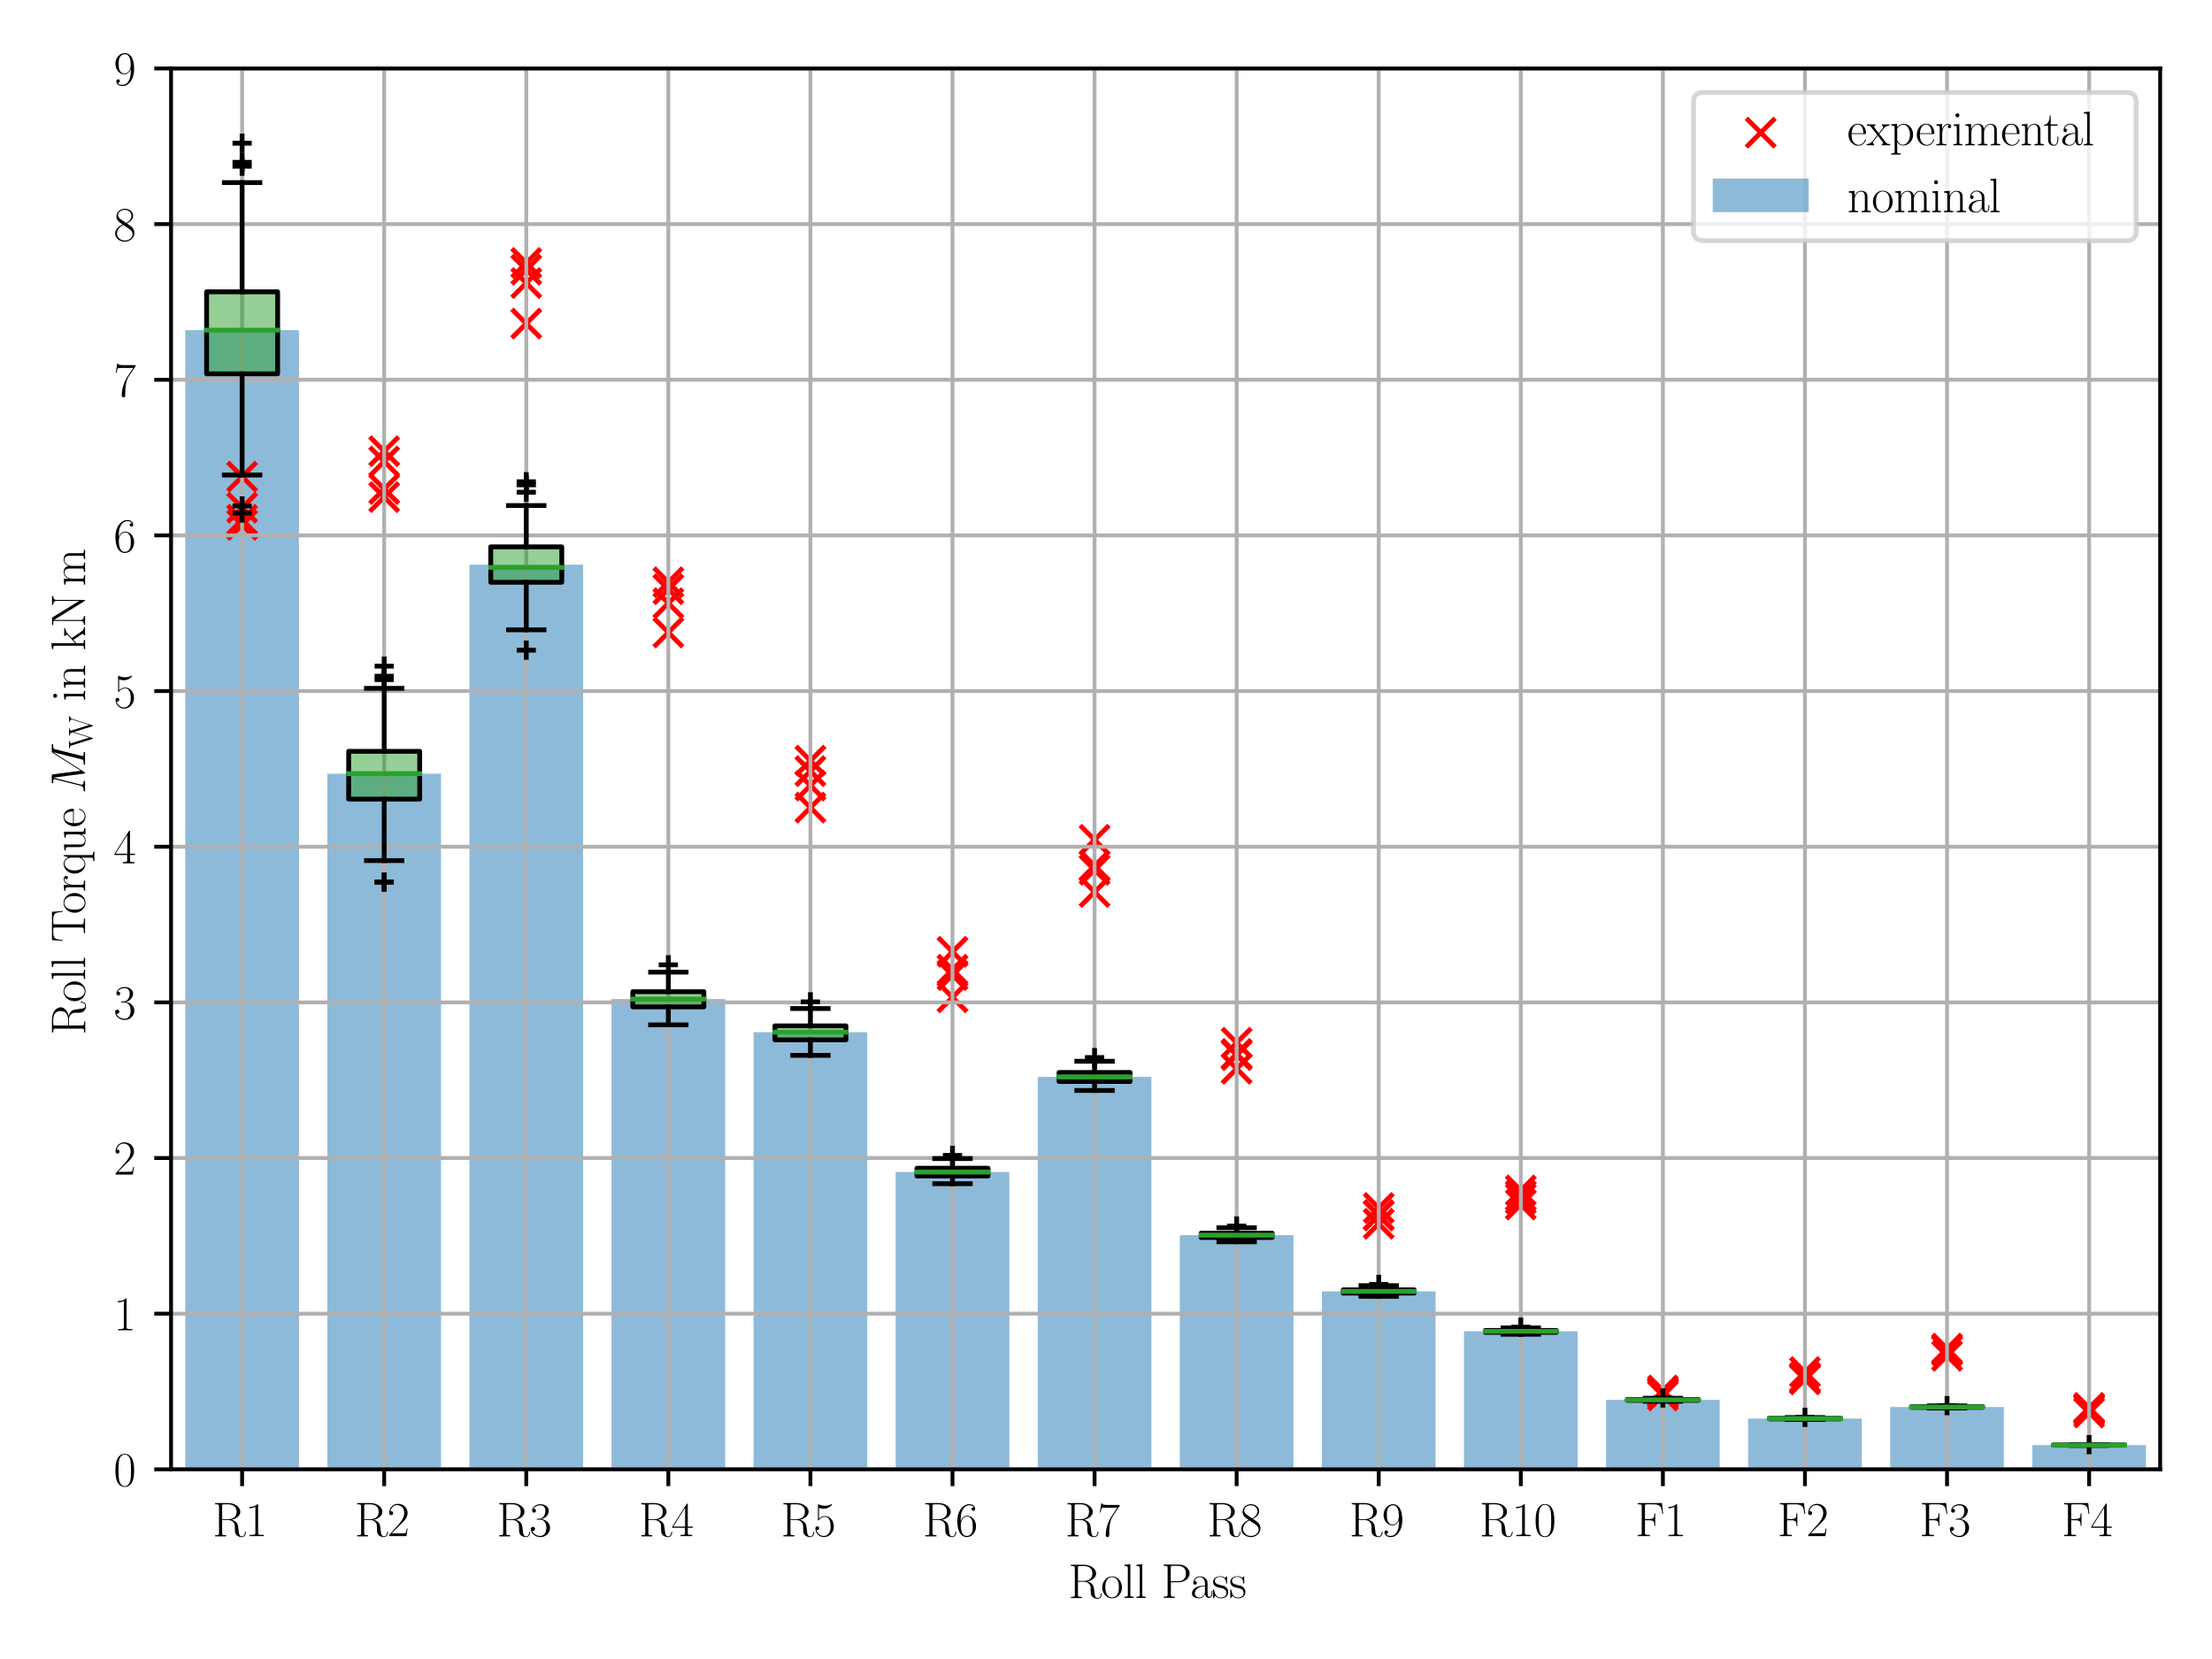 <?xml version="1.0" encoding="utf-8" standalone="no"?>
<!DOCTYPE svg PUBLIC "-//W3C//DTD SVG 1.1//EN"
  "http://www.w3.org/Graphics/SVG/1.1/DTD/svg11.dtd">
<svg xmlns:xlink="http://www.w3.org/1999/xlink" width="460.8pt" height="345.6pt" viewBox="0 0 460.8 345.6" xmlns="http://www.w3.org/2000/svg" version="1.1">
 <defs>
  <style type="text/css">*{stroke-linejoin: round; stroke-linecap: butt}</style>
 </defs>
 <g id="figure_1">
  <g id="patch_1">
   <path d="M 0 345.6 
L 460.8 345.6 
L 460.8 0 
L 0 0 
z
" style="fill: #ffffff"/>
  </g>
  <g id="axes_1">
   <g id="patch_2">
    <path d="M 35.637 306.089 
L 450 306.089 
L 450 14.259 
L 35.637 14.259 
z
" style="fill: #ffffff"/>
   </g>
   <g id="patch_3">
    <path d="M 38.597 306.089 
L 62.275 306.089 
L 62.275 68.773 
L 38.597 68.773 
z
" clip-path="url(#pe2d1ea9d5c)" style="fill: #1f77b4; opacity: 0.5"/>
   </g>
   <g id="patch_4">
    <path d="M 68.194 306.089 
L 91.872 306.089 
L 91.872 161.164 
L 68.194 161.164 
z
" clip-path="url(#pe2d1ea9d5c)" style="fill: #1f77b4; opacity: 0.5"/>
   </g>
   <g id="patch_5">
    <path d="M 97.791 306.089 
L 121.469 306.089 
L 121.469 117.638 
L 97.791 117.638 
z
" clip-path="url(#pe2d1ea9d5c)" style="fill: #1f77b4; opacity: 0.5"/>
   </g>
   <g id="patch_6">
    <path d="M 127.389 306.089 
L 151.067 306.089 
L 151.067 208.123 
L 127.389 208.123 
z
" clip-path="url(#pe2d1ea9d5c)" style="fill: #1f77b4; opacity: 0.5"/>
   </g>
   <g id="patch_7">
    <path d="M 156.986 306.089 
L 180.664 306.089 
L 180.664 215.023 
L 156.986 215.023 
z
" clip-path="url(#pe2d1ea9d5c)" style="fill: #1f77b4; opacity: 0.5"/>
   </g>
   <g id="patch_8">
    <path d="M 186.584 306.089 
L 210.261 306.089 
L 210.261 244.148 
L 186.584 244.148 
z
" clip-path="url(#pe2d1ea9d5c)" style="fill: #1f77b4; opacity: 0.5"/>
   </g>
   <g id="patch_9">
    <path d="M 216.181 306.089 
L 239.859 306.089 
L 239.859 224.328 
L 216.181 224.328 
z
" clip-path="url(#pe2d1ea9d5c)" style="fill: #1f77b4; opacity: 0.5"/>
   </g>
   <g id="patch_10">
    <path d="M 245.778 306.089 
L 269.456 306.089 
L 269.456 257.312 
L 245.778 257.312 
z
" clip-path="url(#pe2d1ea9d5c)" style="fill: #1f77b4; opacity: 0.5"/>
   </g>
   <g id="patch_11">
    <path d="M 275.376 306.089 
L 299.053 306.089 
L 299.053 269.016 
L 275.376 269.016 
z
" clip-path="url(#pe2d1ea9d5c)" style="fill: #1f77b4; opacity: 0.5"/>
   </g>
   <g id="patch_12">
    <path d="M 304.973 306.089 
L 328.651 306.089 
L 328.651 277.334 
L 304.973 277.334 
z
" clip-path="url(#pe2d1ea9d5c)" style="fill: #1f77b4; opacity: 0.5"/>
   </g>
   <g id="patch_13">
    <path d="M 334.57 306.089 
L 358.248 306.089 
L 358.248 291.616 
L 334.57 291.616 
z
" clip-path="url(#pe2d1ea9d5c)" style="fill: #1f77b4; opacity: 0.5"/>
   </g>
   <g id="patch_14">
    <path d="M 364.168 306.089 
L 387.846 306.089 
L 387.846 295.513 
L 364.168 295.513 
z
" clip-path="url(#pe2d1ea9d5c)" style="fill: #1f77b4; opacity: 0.5"/>
   </g>
   <g id="patch_15">
    <path d="M 393.765 306.089 
L 417.443 306.089 
L 417.443 293.107 
L 393.765 293.107 
z
" clip-path="url(#pe2d1ea9d5c)" style="fill: #1f77b4; opacity: 0.5"/>
   </g>
   <g id="patch_16">
    <path d="M 423.362 306.089 
L 447.04 306.089 
L 447.04 301.04 
L 423.362 301.04 
z
" clip-path="url(#pe2d1ea9d5c)" style="fill: #1f77b4; opacity: 0.5"/>
   </g>
   <g id="PathCollection_1">
    <defs>
     <path id="mb6ded0380d" d="M -3 3 
L 3 -3 
M -3 -3 
L 3 3 
" style="stroke: #ff0000"/>
    </defs>
    <g clip-path="url(#pe2d1ea9d5c)">
     <use xlink:href="#mb6ded0380d" x="50.436" y="99.292" style="fill: #ff0000; stroke: #ff0000"/>
     <use xlink:href="#mb6ded0380d" x="80.033" y="93.993" style="fill: #ff0000; stroke: #ff0000"/>
     <use xlink:href="#mb6ded0380d" x="109.63" y="54.78" style="fill: #ff0000; stroke: #ff0000"/>
     <use xlink:href="#mb6ded0380d" x="139.228" y="121.299" style="fill: #ff0000; stroke: #ff0000"/>
     <use xlink:href="#mb6ded0380d" x="168.825" y="158.464" style="fill: #ff0000; stroke: #ff0000"/>
     <use xlink:href="#mb6ded0380d" x="198.422" y="198.278" style="fill: #ff0000; stroke: #ff0000"/>
     <use xlink:href="#mb6ded0380d" x="228.02" y="174.951" style="fill: #ff0000; stroke: #ff0000"/>
     <use xlink:href="#mb6ded0380d" x="257.617" y="217.225" style="fill: #ff0000; stroke: #ff0000"/>
     <use xlink:href="#mb6ded0380d" x="287.215" y="251.645" style="fill: #ff0000; stroke: #ff0000"/>
     <use xlink:href="#mb6ded0380d" x="316.812" y="247.993" style="fill: #ff0000; stroke: #ff0000"/>
     <use xlink:href="#mb6ded0380d" x="346.409" y="289.665" style="fill: #ff0000; stroke: #ff0000"/>
     <use xlink:href="#mb6ded0380d" x="376.007" y="286.933" style="fill: #ff0000; stroke: #ff0000"/>
     <use xlink:href="#mb6ded0380d" x="405.604" y="280.956" style="fill: #ff0000; stroke: #ff0000"/>
     <use xlink:href="#mb6ded0380d" x="435.201" y="293.287" style="fill: #ff0000; stroke: #ff0000"/>
    </g>
   </g>
   <g id="PathCollection_2">
    <g clip-path="url(#pe2d1ea9d5c)">
     <use xlink:href="#mb6ded0380d" x="50.436" y="105.762" style="fill: #ff0000; stroke: #ff0000"/>
     <use xlink:href="#mb6ded0380d" x="80.033" y="96.125" style="fill: #ff0000; stroke: #ff0000"/>
     <use xlink:href="#mb6ded0380d" x="109.63" y="56.184" style="fill: #ff0000; stroke: #ff0000"/>
     <use xlink:href="#mb6ded0380d" x="139.228" y="122.746" style="fill: #ff0000; stroke: #ff0000"/>
     <use xlink:href="#mb6ded0380d" x="168.825" y="160.638" style="fill: #ff0000; stroke: #ff0000"/>
     <use xlink:href="#mb6ded0380d" x="198.422" y="202.015" style="fill: #ff0000; stroke: #ff0000"/>
     <use xlink:href="#mb6ded0380d" x="228.02" y="181.2" style="fill: #ff0000; stroke: #ff0000"/>
     <use xlink:href="#mb6ded0380d" x="257.617" y="219.547" style="fill: #ff0000; stroke: #ff0000"/>
     <use xlink:href="#mb6ded0380d" x="287.215" y="253.228" style="fill: #ff0000; stroke: #ff0000"/>
     <use xlink:href="#mb6ded0380d" x="316.812" y="249.091" style="fill: #ff0000; stroke: #ff0000"/>
     <use xlink:href="#mb6ded0380d" x="346.409" y="290.051" style="fill: #ff0000; stroke: #ff0000"/>
     <use xlink:href="#mb6ded0380d" x="376.007" y="285.829" style="fill: #ff0000; stroke: #ff0000"/>
     <use xlink:href="#mb6ded0380d" x="405.604" y="281.344" style="fill: #ff0000; stroke: #ff0000"/>
     <use xlink:href="#mb6ded0380d" x="435.201" y="293.704" style="fill: #ff0000; stroke: #ff0000"/>
    </g>
   </g>
   <g id="PathCollection_3">
    <g clip-path="url(#pe2d1ea9d5c)">
     <use xlink:href="#mb6ded0380d" x="50.436" y="109.34" style="fill: #ff0000; stroke: #ff0000"/>
     <use xlink:href="#mb6ded0380d" x="80.033" y="101.867" style="fill: #ff0000; stroke: #ff0000"/>
     <use xlink:href="#mb6ded0380d" x="109.63" y="58.971" style="fill: #ff0000; stroke: #ff0000"/>
     <use xlink:href="#mb6ded0380d" x="139.228" y="125.659" style="fill: #ff0000; stroke: #ff0000"/>
     <use xlink:href="#mb6ded0380d" x="168.825" y="163.636" style="fill: #ff0000; stroke: #ff0000"/>
     <use xlink:href="#mb6ded0380d" x="198.422" y="203.134" style="fill: #ff0000; stroke: #ff0000"/>
     <use xlink:href="#mb6ded0380d" x="228.02" y="180.355" style="fill: #ff0000; stroke: #ff0000"/>
     <use xlink:href="#mb6ded0380d" x="257.617" y="219.811" style="fill: #ff0000; stroke: #ff0000"/>
     <use xlink:href="#mb6ded0380d" x="287.215" y="253.123" style="fill: #ff0000; stroke: #ff0000"/>
     <use xlink:href="#mb6ded0380d" x="316.812" y="249.735" style="fill: #ff0000; stroke: #ff0000"/>
     <use xlink:href="#mb6ded0380d" x="346.409" y="290.25" style="fill: #ff0000; stroke: #ff0000"/>
     <use xlink:href="#mb6ded0380d" x="376.007" y="287.343" style="fill: #ff0000; stroke: #ff0000"/>
     <use xlink:href="#mb6ded0380d" x="405.604" y="281.338" style="fill: #ff0000; stroke: #ff0000"/>
     <use xlink:href="#mb6ded0380d" x="435.201" y="293.572" style="fill: #ff0000; stroke: #ff0000"/>
    </g>
   </g>
   <g id="PathCollection_4">
    <g clip-path="url(#pe2d1ea9d5c)">
     <use xlink:href="#mb6ded0380d" x="50.436" y="108.274" style="fill: #ff0000; stroke: #ff0000"/>
     <use xlink:href="#mb6ded0380d" x="80.033" y="103.556" style="fill: #ff0000; stroke: #ff0000"/>
     <use xlink:href="#mb6ded0380d" x="109.63" y="67.405" style="fill: #ff0000; stroke: #ff0000"/>
     <use xlink:href="#mb6ded0380d" x="139.228" y="131.759" style="fill: #ff0000; stroke: #ff0000"/>
     <use xlink:href="#mb6ded0380d" x="168.825" y="168.238" style="fill: #ff0000; stroke: #ff0000"/>
     <use xlink:href="#mb6ded0380d" x="198.422" y="207.757" style="fill: #ff0000; stroke: #ff0000"/>
     <use xlink:href="#mb6ded0380d" x="228.02" y="185.823" style="fill: #ff0000; stroke: #ff0000"/>
     <use xlink:href="#mb6ded0380d" x="257.617" y="222.639" style="fill: #ff0000; stroke: #ff0000"/>
     <use xlink:href="#mb6ded0380d" x="287.215" y="254.938" style="fill: #ff0000; stroke: #ff0000"/>
     <use xlink:href="#mb6ded0380d" x="316.812" y="250.927" style="fill: #ff0000; stroke: #ff0000"/>
     <use xlink:href="#mb6ded0380d" x="346.409" y="290.702" style="fill: #ff0000; stroke: #ff0000"/>
     <use xlink:href="#mb6ded0380d" x="376.007" y="287.113" style="fill: #ff0000; stroke: #ff0000"/>
     <use xlink:href="#mb6ded0380d" x="405.604" y="282.439" style="fill: #ff0000; stroke: #ff0000"/>
     <use xlink:href="#mb6ded0380d" x="435.201" y="294.27" style="fill: #ff0000; stroke: #ff0000"/>
    </g>
   </g>
   <g id="matplotlib.axis_1">
    <g id="xtick_1">
     <g id="line2d_1">
      <path d="M 50.436 306.089 
L 50.436 14.259 
" clip-path="url(#pe2d1ea9d5c)" style="fill: none; stroke: #b0b0b0; stroke-width: 0.8; stroke-linecap: square"/>
     </g>
     <g id="line2d_2">
      <defs>
       <path id="m631e868cc1" d="M 0 0 
L 0 3.5 
" style="stroke: #000000; stroke-width: 0.8"/>
      </defs>
      <g>
       <use xlink:href="#m631e868cc1" x="50.436" y="306.089" style="stroke: #000000; stroke-width: 0.8"/>
      </g>
     </g>
     <g id="text_1">
      <!-- R1 -->
      <g transform="translate(44.278 320.007) scale(0.1 -0.1)">
       <defs>
        <path id="CMR17-52" d="M 2509 2146 
C 3117 2268 3629 2676 3629 3186 
C 3629 3785 2950 4326 2054 4326 
L 333 4326 
L 333 4160 
C 774 4160 845 4160 845 3873 
L 845 415 
C 845 128 774 128 333 128 
L 333 -26 
C 518 -26 851 -26 1050 -26 
C 1248 -26 1581 -26 1766 -26 
L 1766 128 
C 1325 128 1254 128 1254 417 
L 1254 2112 
L 2003 2112 
C 2368 2112 2573 1964 2662 1881 
C 2918 1632 2918 1459 2918 1024 
C 2918 595 2918 377 3110 160 
C 3354 -102 3680 -128 3821 -128 
C 4294 -128 4365 396 4365 503 
C 4365 540 4365 585 4307 585 
C 4256 585 4250 547 4250 522 
C 4218 112 4032 -26 3834 -26 
C 3482 -26 3443 375 3405 764 
C 3386 898 3373 993 3360 1133 
C 3322 1452 3270 1917 2509 2146 
z
M 1984 2214 
L 1254 2214 
L 1254 3913 
C 1254 4129 1267 4160 1523 4160 
L 1990 4160 
C 2522 4160 3142 3977 3142 3190 
C 3142 2372 2464 2214 1984 2214 
z
" transform="scale(0.016)"/>
        <path id="CMR17-31" d="M 1702 4058 
C 1702 4192 1696 4192 1606 4192 
C 1357 3916 979 3827 621 3827 
C 602 3827 570 3827 563 3808 
C 557 3795 557 3782 557 3648 
C 755 3648 1088 3686 1344 3839 
L 1344 461 
C 1344 236 1331 160 781 160 
L 589 160 
L 589 0 
C 896 0 1216 0 1523 0 
C 1830 0 2150 0 2458 0 
L 2458 160 
L 2266 160 
C 1715 160 1702 230 1702 458 
L 1702 4058 
z
" transform="scale(0.016)"/>
       </defs>
       <use xlink:href="#CMR17-52" transform="scale(0.996)"/>
       <use xlink:href="#CMR17-31" transform="translate(67.791 0) scale(0.996)"/>
      </g>
     </g>
    </g>
    <g id="xtick_2">
     <g id="line2d_3">
      <path d="M 80.033 306.089 
L 80.033 14.259 
" clip-path="url(#pe2d1ea9d5c)" style="fill: none; stroke: #b0b0b0; stroke-width: 0.8; stroke-linecap: square"/>
     </g>
     <g id="line2d_4">
      <g>
       <use xlink:href="#m631e868cc1" x="80.033" y="306.089" style="stroke: #000000; stroke-width: 0.8"/>
      </g>
     </g>
     <g id="text_2">
      <!-- R2 -->
      <g transform="translate(73.876 320.007) scale(0.1 -0.1)">
       <defs>
        <path id="CMR17-32" d="M 2669 989 
L 2554 989 
C 2490 536 2438 459 2413 420 
C 2381 369 1920 369 1830 369 
L 602 369 
C 832 619 1280 1072 1824 1597 
C 2214 1967 2669 2402 2669 3035 
C 2669 3790 2067 4224 1395 4224 
C 691 4224 262 3604 262 3030 
C 262 2780 448 2748 525 2748 
C 589 2748 781 2787 781 3010 
C 781 3207 614 3264 525 3264 
C 486 3264 448 3258 422 3245 
C 544 3790 915 4058 1306 4058 
C 1862 4058 2227 3617 2227 3035 
C 2227 2479 1901 2000 1536 1584 
L 262 146 
L 262 0 
L 2515 0 
L 2669 989 
z
" transform="scale(0.016)"/>
       </defs>
       <use xlink:href="#CMR17-52" transform="scale(0.996)"/>
       <use xlink:href="#CMR17-32" transform="translate(67.791 0) scale(0.996)"/>
      </g>
     </g>
    </g>
    <g id="xtick_3">
     <g id="line2d_5">
      <path d="M 109.63 306.089 
L 109.63 14.259 
" clip-path="url(#pe2d1ea9d5c)" style="fill: none; stroke: #b0b0b0; stroke-width: 0.8; stroke-linecap: square"/>
     </g>
     <g id="line2d_6">
      <g>
       <use xlink:href="#m631e868cc1" x="109.63" y="306.089" style="stroke: #000000; stroke-width: 0.8"/>
      </g>
     </g>
     <g id="text_3">
      <!-- R3 -->
      <g transform="translate(103.473 320.007) scale(0.1 -0.1)">
       <defs>
        <path id="CMR17-33" d="M 1414 2157 
C 1984 2157 2234 1662 2234 1090 
C 2234 320 1824 25 1453 25 
C 1114 25 563 194 390 693 
C 422 680 454 680 486 680 
C 640 680 755 782 755 948 
C 755 1133 614 1216 486 1216 
C 378 1216 211 1165 211 926 
C 211 335 787 -128 1466 -128 
C 2176 -128 2720 430 2720 1085 
C 2720 1707 2208 2157 1600 2227 
C 2086 2328 2554 2756 2554 3329 
C 2554 3820 2048 4179 1472 4179 
C 890 4179 378 3829 378 3329 
C 378 3110 544 3072 627 3072 
C 762 3072 877 3155 877 3321 
C 877 3486 762 3569 627 3569 
C 602 3569 570 3569 544 3557 
C 730 3959 1235 4032 1459 4032 
C 1683 4032 2106 3925 2106 3320 
C 2106 3143 2080 2828 1862 2550 
C 1670 2304 1453 2304 1242 2284 
C 1210 2284 1062 2269 1037 2269 
C 992 2263 966 2257 966 2208 
C 966 2163 973 2157 1101 2157 
L 1414 2157 
z
" transform="scale(0.016)"/>
       </defs>
       <use xlink:href="#CMR17-52" transform="scale(0.996)"/>
       <use xlink:href="#CMR17-33" transform="translate(67.791 0) scale(0.996)"/>
      </g>
     </g>
    </g>
    <g id="xtick_4">
     <g id="line2d_7">
      <path d="M 139.228 306.089 
L 139.228 14.259 
" clip-path="url(#pe2d1ea9d5c)" style="fill: none; stroke: #b0b0b0; stroke-width: 0.8; stroke-linecap: square"/>
     </g>
     <g id="line2d_8">
      <g>
       <use xlink:href="#m631e868cc1" x="139.228" y="306.089" style="stroke: #000000; stroke-width: 0.8"/>
      </g>
     </g>
     <g id="text_4">
      <!-- R4 -->
      <g transform="translate(133.07 320.007) scale(0.1 -0.1)">
       <defs>
        <path id="CMR17-34" d="M 2150 4122 
C 2150 4256 2144 4256 2029 4256 
L 128 1254 
L 128 1088 
L 1779 1088 
L 1779 457 
C 1779 224 1766 160 1318 160 
L 1197 160 
L 1197 0 
C 1402 0 1747 0 1965 0 
C 2182 0 2528 0 2733 0 
L 2733 160 
L 2611 160 
C 2163 160 2150 224 2150 457 
L 2150 1088 
L 2803 1088 
L 2803 1254 
L 2150 1254 
L 2150 4122 
z
M 1798 3703 
L 1798 1254 
L 256 1254 
L 1798 3703 
z
" transform="scale(0.016)"/>
       </defs>
       <use xlink:href="#CMR17-52" transform="scale(0.996)"/>
       <use xlink:href="#CMR17-34" transform="translate(67.791 0) scale(0.996)"/>
      </g>
     </g>
    </g>
    <g id="xtick_5">
     <g id="line2d_9">
      <path d="M 168.825 306.089 
L 168.825 14.259 
" clip-path="url(#pe2d1ea9d5c)" style="fill: none; stroke: #b0b0b0; stroke-width: 0.8; stroke-linecap: square"/>
     </g>
     <g id="line2d_10">
      <g>
       <use xlink:href="#m631e868cc1" x="168.825" y="306.089" style="stroke: #000000; stroke-width: 0.8"/>
      </g>
     </g>
     <g id="text_5">
      <!-- R5 -->
      <g transform="translate(162.668 320.007) scale(0.1 -0.1)">
       <defs>
        <path id="CMR17-35" d="M 730 3692 
C 794 3666 1056 3584 1325 3584 
C 1920 3584 2246 3911 2432 4100 
C 2432 4157 2432 4192 2394 4192 
C 2387 4192 2374 4192 2323 4163 
C 2099 4058 1837 3973 1517 3973 
C 1325 3973 1037 3999 723 4139 
C 653 4171 640 4171 634 4171 
C 602 4171 595 4164 595 4037 
L 595 2203 
C 595 2089 595 2057 659 2057 
C 691 2057 704 2070 736 2114 
C 941 2401 1222 2522 1542 2522 
C 1766 2522 2246 2382 2246 1289 
C 2246 1085 2246 715 2054 421 
C 1894 159 1645 25 1370 25 
C 947 25 518 320 403 814 
C 429 807 480 795 506 795 
C 589 795 749 840 749 1038 
C 749 1210 627 1280 506 1280 
C 358 1280 262 1190 262 1011 
C 262 454 704 -128 1382 -128 
C 2042 -128 2669 440 2669 1264 
C 2669 2030 2170 2624 1549 2624 
C 1222 2624 947 2503 730 2274 
L 730 3692 
z
" transform="scale(0.016)"/>
       </defs>
       <use xlink:href="#CMR17-52" transform="scale(0.996)"/>
       <use xlink:href="#CMR17-35" transform="translate(67.791 0) scale(0.996)"/>
      </g>
     </g>
    </g>
    <g id="xtick_6">
     <g id="line2d_11">
      <path d="M 198.422 306.089 
L 198.422 14.259 
" clip-path="url(#pe2d1ea9d5c)" style="fill: none; stroke: #b0b0b0; stroke-width: 0.8; stroke-linecap: square"/>
     </g>
     <g id="line2d_12">
      <g>
       <use xlink:href="#m631e868cc1" x="198.422" y="306.089" style="stroke: #000000; stroke-width: 0.8"/>
      </g>
     </g>
     <g id="text_6">
      <!-- R6 -->
      <g transform="translate(192.265 320.007) scale(0.1 -0.1)">
       <defs>
        <path id="CMR17-36" d="M 678 2176 
C 678 3690 1395 4032 1811 4032 
C 1946 4032 2272 4009 2400 3776 
C 2298 3776 2106 3776 2106 3553 
C 2106 3381 2246 3323 2336 3323 
C 2394 3323 2566 3348 2566 3560 
C 2566 3954 2246 4179 1805 4179 
C 1043 4179 243 3390 243 1984 
C 243 253 966 -128 1478 -128 
C 2099 -128 2688 427 2688 1283 
C 2688 2081 2170 2662 1517 2662 
C 1126 2662 838 2407 678 1960 
L 678 2176 
z
M 1478 25 
C 691 25 691 1200 691 1436 
C 691 1896 909 2560 1504 2560 
C 1613 2560 1926 2560 2138 2120 
C 2253 1870 2253 1609 2253 1289 
C 2253 944 2253 690 2118 434 
C 1978 171 1773 25 1478 25 
z
" transform="scale(0.016)"/>
       </defs>
       <use xlink:href="#CMR17-52" transform="scale(0.996)"/>
       <use xlink:href="#CMR17-36" transform="translate(67.791 0) scale(0.996)"/>
      </g>
     </g>
    </g>
    <g id="xtick_7">
     <g id="line2d_13">
      <path d="M 228.02 306.089 
L 228.02 14.259 
" clip-path="url(#pe2d1ea9d5c)" style="fill: none; stroke: #b0b0b0; stroke-width: 0.8; stroke-linecap: square"/>
     </g>
     <g id="line2d_14">
      <g>
       <use xlink:href="#m631e868cc1" x="228.02" y="306.089" style="stroke: #000000; stroke-width: 0.8"/>
      </g>
     </g>
     <g id="text_7">
      <!-- R7 -->
      <g transform="translate(221.862 320.007) scale(0.1 -0.1)">
       <defs>
        <path id="CMR17-37" d="M 2886 3941 
L 2886 4081 
L 1382 4081 
C 634 4081 621 4165 595 4288 
L 480 4288 
L 294 3094 
L 410 3094 
C 429 3215 474 3540 550 3661 
C 589 3712 1062 3712 1171 3712 
L 2579 3712 
L 1869 2661 
C 1395 1954 1069 999 1069 165 
C 1069 89 1069 -128 1299 -128 
C 1530 -128 1530 89 1530 171 
L 1530 465 
C 1530 1508 1709 2196 2003 2636 
L 2886 3941 
z
" transform="scale(0.016)"/>
       </defs>
       <use xlink:href="#CMR17-52" transform="scale(0.996)"/>
       <use xlink:href="#CMR17-37" transform="translate(67.791 0) scale(0.996)"/>
      </g>
     </g>
    </g>
    <g id="xtick_8">
     <g id="line2d_15">
      <path d="M 257.617 306.089 
L 257.617 14.259 
" clip-path="url(#pe2d1ea9d5c)" style="fill: none; stroke: #b0b0b0; stroke-width: 0.8; stroke-linecap: square"/>
     </g>
     <g id="line2d_16">
      <g>
       <use xlink:href="#m631e868cc1" x="257.617" y="306.089" style="stroke: #000000; stroke-width: 0.8"/>
      </g>
     </g>
     <g id="text_8">
      <!-- R8 -->
      <g transform="translate(251.46 320.007) scale(0.1 -0.1)">
       <defs>
        <path id="CMR17-38" d="M 1741 2264 
C 2144 2467 2554 2773 2554 3263 
C 2554 3841 1990 4179 1472 4179 
C 890 4179 378 3759 378 3180 
C 378 3021 416 2747 666 2505 
C 730 2442 998 2251 1171 2130 
C 883 1983 211 1634 211 934 
C 211 279 838 -128 1459 -128 
C 2144 -128 2720 362 2720 1010 
C 2720 1590 2330 1857 2074 2029 
L 1741 2264 
z
M 902 2822 
C 851 2854 595 3051 595 3351 
C 595 3739 998 4032 1459 4032 
C 1965 4032 2336 3676 2336 3262 
C 2336 2669 1670 2331 1638 2331 
C 1632 2331 1626 2331 1574 2370 
L 902 2822 
z
M 2080 1519 
C 2176 1449 2483 1240 2483 851 
C 2483 381 2010 25 1472 25 
C 890 25 448 438 448 940 
C 448 1443 838 1862 1280 2060 
L 2080 1519 
z
" transform="scale(0.016)"/>
       </defs>
       <use xlink:href="#CMR17-52" transform="scale(0.996)"/>
       <use xlink:href="#CMR17-38" transform="translate(67.791 0) scale(0.996)"/>
      </g>
     </g>
    </g>
    <g id="xtick_9">
     <g id="line2d_17">
      <path d="M 287.215 306.089 
L 287.215 14.259 
" clip-path="url(#pe2d1ea9d5c)" style="fill: none; stroke: #b0b0b0; stroke-width: 0.8; stroke-linecap: square"/>
     </g>
     <g id="line2d_18">
      <g>
       <use xlink:href="#m631e868cc1" x="287.215" y="306.089" style="stroke: #000000; stroke-width: 0.8"/>
      </g>
     </g>
     <g id="text_9">
      <!-- R9 -->
      <g transform="translate(281.057 320.007) scale(0.1 -0.1)">
       <defs>
        <path id="CMR17-39" d="M 2253 1864 
C 2253 464 1670 31 1190 31 
C 1043 31 685 31 538 294 
C 704 268 826 357 826 518 
C 826 692 685 749 595 749 
C 538 749 365 723 365 506 
C 365 71 742 -128 1203 -128 
C 1939 -128 2688 674 2688 2073 
C 2688 3817 1971 4179 1485 4179 
C 851 4179 243 3628 243 2778 
C 243 1991 762 1408 1414 1408 
C 1952 1408 2189 1903 2253 2112 
L 2253 1864 
z
M 1427 1510 
C 1254 1510 1011 1542 813 1922 
C 678 2169 678 2461 678 2771 
C 678 3146 678 3405 858 3684 
C 947 3817 1114 4032 1485 4032 
C 2240 4032 2240 2885 2240 2632 
C 2240 2182 2035 1510 1427 1510 
z
" transform="scale(0.016)"/>
       </defs>
       <use xlink:href="#CMR17-52" transform="scale(0.996)"/>
       <use xlink:href="#CMR17-39" transform="translate(67.791 0) scale(0.996)"/>
      </g>
     </g>
    </g>
    <g id="xtick_10">
     <g id="line2d_19">
      <path d="M 316.812 306.089 
L 316.812 14.259 
" clip-path="url(#pe2d1ea9d5c)" style="fill: none; stroke: #b0b0b0; stroke-width: 0.8; stroke-linecap: square"/>
     </g>
     <g id="line2d_20">
      <g>
       <use xlink:href="#m631e868cc1" x="316.812" y="306.089" style="stroke: #000000; stroke-width: 0.8"/>
      </g>
     </g>
     <g id="text_10">
      <!-- R10 -->
      <g transform="translate(308.164 320.007) scale(0.1 -0.1)">
       <defs>
        <path id="CMR17-30" d="M 2688 2025 
C 2688 2416 2682 3080 2413 3591 
C 2176 4039 1798 4198 1466 4198 
C 1158 4198 768 4058 525 3597 
C 269 3118 243 2524 243 2025 
C 243 1661 250 1106 448 619 
C 723 -39 1216 -128 1466 -128 
C 1760 -128 2208 -7 2470 600 
C 2662 1042 2688 1559 2688 2025 
z
M 1466 -26 
C 1056 -26 813 325 723 812 
C 653 1188 653 1738 653 2096 
C 653 2588 653 2997 736 3387 
C 858 3929 1216 4096 1466 4096 
C 1728 4096 2067 3923 2189 3400 
C 2272 3036 2278 2607 2278 2096 
C 2278 1680 2278 1169 2202 792 
C 2067 95 1690 -26 1466 -26 
z
" transform="scale(0.016)"/>
       </defs>
       <use xlink:href="#CMR17-52" transform="scale(0.996)"/>
       <use xlink:href="#CMR17-31" transform="translate(67.791 0) scale(0.996)"/>
       <use xlink:href="#CMR17-30" transform="translate(113.482 0) scale(0.996)"/>
      </g>
     </g>
    </g>
    <g id="xtick_11">
     <g id="line2d_21">
      <path d="M 346.409 306.089 
L 346.409 14.259 
" clip-path="url(#pe2d1ea9d5c)" style="fill: none; stroke: #b0b0b0; stroke-width: 0.8; stroke-linecap: square"/>
     </g>
     <g id="line2d_22">
      <g>
       <use xlink:href="#m631e868cc1" x="346.409" y="306.089" style="stroke: #000000; stroke-width: 0.8"/>
      </g>
     </g>
     <g id="text_11">
      <!-- F1 -->
      <g transform="translate(340.667 320.007) scale(0.1 -0.1)">
       <defs>
        <path id="CMR17-46" d="M 3482 4325 
L 326 4325 
L 326 4160 
C 768 4160 838 4160 838 3874 
L 838 446 
C 838 160 768 160 326 160 
L 326 0 
C 512 0 870 0 1069 0 
C 1331 0 1638 0 1901 0 
L 1901 160 
L 1760 160 
C 1274 160 1261 223 1261 452 
L 1261 2075 
L 1837 2075 
C 2432 2075 2490 1865 2490 1332 
L 2605 1332 
L 2605 2987 
L 2490 2987 
C 2490 2450 2432 2240 1837 2240 
L 1261 2240 
L 1261 3911 
C 1261 4128 1274 4160 1530 4160 
L 2355 4160 
C 3322 4160 3430 3765 3520 2916 
L 3635 2916 
L 3482 4325 
z
" transform="scale(0.016)"/>
       </defs>
       <use xlink:href="#CMR17-46" transform="scale(0.996)"/>
       <use xlink:href="#CMR17-31" transform="translate(59.984 0) scale(0.996)"/>
      </g>
     </g>
    </g>
    <g id="xtick_12">
     <g id="line2d_23">
      <path d="M 376.007 306.089 
L 376.007 14.259 
" clip-path="url(#pe2d1ea9d5c)" style="fill: none; stroke: #b0b0b0; stroke-width: 0.8; stroke-linecap: square"/>
     </g>
     <g id="line2d_24">
      <g>
       <use xlink:href="#m631e868cc1" x="376.007" y="306.089" style="stroke: #000000; stroke-width: 0.8"/>
      </g>
     </g>
     <g id="text_12">
      <!-- F2 -->
      <g transform="translate(370.264 320.007) scale(0.1 -0.1)">
       <use xlink:href="#CMR17-46" transform="scale(0.996)"/>
       <use xlink:href="#CMR17-32" transform="translate(59.984 0) scale(0.996)"/>
      </g>
     </g>
    </g>
    <g id="xtick_13">
     <g id="line2d_25">
      <path d="M 405.604 306.089 
L 405.604 14.259 
" clip-path="url(#pe2d1ea9d5c)" style="fill: none; stroke: #b0b0b0; stroke-width: 0.8; stroke-linecap: square"/>
     </g>
     <g id="line2d_26">
      <g>
       <use xlink:href="#m631e868cc1" x="405.604" y="306.089" style="stroke: #000000; stroke-width: 0.8"/>
      </g>
     </g>
     <g id="text_13">
      <!-- F3 -->
      <g transform="translate(399.862 320.007) scale(0.1 -0.1)">
       <use xlink:href="#CMR17-46" transform="scale(0.996)"/>
       <use xlink:href="#CMR17-33" transform="translate(59.984 0) scale(0.996)"/>
      </g>
     </g>
    </g>
    <g id="xtick_14">
     <g id="line2d_27">
      <path d="M 435.201 306.089 
L 435.201 14.259 
" clip-path="url(#pe2d1ea9d5c)" style="fill: none; stroke: #b0b0b0; stroke-width: 0.8; stroke-linecap: square"/>
     </g>
     <g id="line2d_28">
      <g>
       <use xlink:href="#m631e868cc1" x="435.201" y="306.089" style="stroke: #000000; stroke-width: 0.8"/>
      </g>
     </g>
     <g id="text_14">
      <!-- F4 -->
      <g transform="translate(429.459 320.007) scale(0.1 -0.1)">
       <use xlink:href="#CMR17-46" transform="scale(0.996)"/>
       <use xlink:href="#CMR17-34" transform="translate(59.984 0) scale(0.996)"/>
      </g>
     </g>
    </g>
    <g id="text_15">
     <!-- Roll Pass -->
     <g transform="translate(222.561 332.863) scale(0.1 -0.1)">
      <defs>
       <path id="CMR17-6f" d="M 2758 1356 
C 2758 2176 2163 2816 1466 2816 
C 768 2816 173 2176 173 1356 
C 173 551 768 -64 1466 -64 
C 2163 -64 2758 551 2758 1356 
z
M 1466 51 
C 1165 51 909 230 762 480 
C 602 767 582 1126 582 1408 
C 582 1677 595 2010 762 2298 
C 890 2509 1139 2714 1466 2714 
C 1754 2714 1997 2554 2150 2330 
C 2349 2029 2349 1607 2349 1408 
C 2349 1158 2336 775 2163 467 
C 1984 173 1709 51 1466 51 
z
" transform="scale(0.016)"/>
       <path id="CMR17-6c" d="M 979 4396 
L 218 4326 
L 218 4160 
C 595 4160 653 4122 653 3817 
L 653 426 
C 653 184 627 153 218 153 
L 218 -13 
C 371 0 653 0 813 0 
C 979 0 1261 0 1414 -13 
L 1414 153 
C 1005 153 979 178 979 426 
L 979 4396 
z
" transform="scale(0.016)"/>
       <path id="CMR17-50" d="M 1267 2042 
L 2291 2042 
C 3117 2042 3718 2578 3718 3184 
C 3718 3791 3130 4352 2291 4352 
L 333 4352 
L 333 4186 
C 774 4186 845 4186 845 3899 
L 845 446 
C 845 160 774 160 333 160 
L 333 0 
C 518 0 858 0 1056 0 
C 1254 0 1594 0 1779 0 
L 1779 160 
C 1338 160 1267 160 1267 446 
L 1267 2042 
z
M 1254 2176 
L 1254 3938 
C 1254 4155 1267 4186 1523 4186 
L 2170 4186 
C 2995 4186 3232 3714 3232 3184 
C 3232 2604 2950 2176 2170 2176 
L 1254 2176 
z
" transform="scale(0.016)"/>
       <path id="CMR17-61" d="M 2304 1653 
C 2304 2072 2304 2294 2035 2543 
C 1798 2752 1523 2816 1306 2816 
C 800 2816 435 2407 435 1971 
C 435 1728 627 1728 666 1728 
C 749 1728 896 1778 896 1954 
C 896 2112 774 2181 666 2181 
C 640 2181 608 2174 589 2168 
C 723 2592 1069 2714 1293 2714 
C 1613 2714 1965 2429 1965 1885 
L 1965 1600 
C 1587 1600 1133 1549 774 1357 
C 371 1133 256 813 256 570 
C 256 77 832 -64 1171 -64 
C 1523 -64 1850 139 1990 511 
C 2003 233 2182 -18 2464 -18 
C 2598 -18 2938 70 2938 567 
L 2938 920 
L 2822 920 
L 2822 562 
C 2822 178 2650 128 2566 128 
C 2304 128 2304 458 2304 738 
L 2304 1653 
z
M 1965 870 
C 1965 317 1568 38 1216 38 
C 896 38 646 275 646 570 
C 646 761 730 1100 1101 1305 
C 1408 1478 1760 1504 1965 1504 
L 1965 870 
z
" transform="scale(0.016)"/>
       <path id="CMR17-73" d="M 1978 2697 
C 1978 2813 1971 2819 1933 2819 
C 1907 2819 1901 2813 1824 2717 
C 1805 2691 1747 2626 1728 2601 
C 1523 2819 1235 2819 1126 2819 
C 416 2819 160 2447 160 2076 
C 160 1498 813 1365 998 1325 
C 1402 1243 1542 1217 1677 1101 
C 1760 1025 1901 884 1901 654 
C 1901 384 1747 38 1158 38 
C 602 38 403 460 288 1021 
C 269 1110 269 1117 218 1117 
C 166 1117 160 1110 160 983 
L 160 63 
C 160 -51 166 -58 205 -58 
C 237 -58 243 -51 275 0 
C 314 57 410 211 448 276 
C 576 103 800 -64 1158 -64 
C 1792 -64 2131 283 2131 784 
C 2131 1112 1958 1285 1875 1362 
C 1683 1561 1459 1606 1190 1657 
C 838 1735 390 1825 390 2217 
C 390 2383 480 2737 1126 2737 
C 1811 2737 1850 2094 1862 1888 
C 1869 1856 1901 1849 1920 1849 
C 1978 1849 1978 1869 1978 1978 
L 1978 2697 
z
" transform="scale(0.016)"/>
      </defs>
      <use xlink:href="#CMR17-52" transform="scale(0.996)"/>
      <use xlink:href="#CMR17-6f" transform="translate(67.791 0) scale(0.996)"/>
      <use xlink:href="#CMR17-6c" transform="translate(113.482 0) scale(0.996)"/>
      <use xlink:href="#CMR17-6c" transform="translate(138.353 0) scale(0.996)"/>
      <use xlink:href="#CMR17-50" transform="translate(193.3 0) scale(0.996)"/>
      <use xlink:href="#CMR17-61" transform="translate(253.284 0) scale(0.996)"/>
      <use xlink:href="#CMR17-73" transform="translate(298.974 0) scale(0.996)"/>
      <use xlink:href="#CMR17-73" transform="translate(334.775 0) scale(0.996)"/>
     </g>
    </g>
   </g>
   <g id="matplotlib.axis_2">
    <g id="ytick_1">
     <g id="line2d_29">
      <path d="M 35.637 306.089 
L 450 306.089 
" clip-path="url(#pe2d1ea9d5c)" style="fill: none; stroke: #b0b0b0; stroke-width: 0.8; stroke-linecap: square"/>
     </g>
     <g id="line2d_30">
      <defs>
       <path id="m982e48ad70" d="M 0 0 
L -3.5 0 
" style="stroke: #000000; stroke-width: 0.8"/>
      </defs>
      <g>
       <use xlink:href="#m982e48ad70" x="35.637" y="306.089" style="stroke: #000000; stroke-width: 0.8"/>
      </g>
     </g>
     <g id="text_16">
      <!-- $\mathdefault{0}$ -->
      <g transform="translate(23.656 309.548) scale(0.1 -0.1)">
       <use xlink:href="#CMR17-30" transform="scale(0.996)"/>
      </g>
     </g>
    </g>
    <g id="ytick_2">
     <g id="line2d_31">
      <path d="M 35.637 273.663 
L 450 273.663 
" clip-path="url(#pe2d1ea9d5c)" style="fill: none; stroke: #b0b0b0; stroke-width: 0.8; stroke-linecap: square"/>
     </g>
     <g id="line2d_32">
      <g>
       <use xlink:href="#m982e48ad70" x="35.637" y="273.663" style="stroke: #000000; stroke-width: 0.8"/>
      </g>
     </g>
     <g id="text_17">
      <!-- $\mathdefault{1}$ -->
      <g transform="translate(23.656 277.122) scale(0.1 -0.1)">
       <use xlink:href="#CMR17-31" transform="scale(0.996)"/>
      </g>
     </g>
    </g>
    <g id="ytick_3">
     <g id="line2d_33">
      <path d="M 35.637 241.238 
L 450 241.238 
" clip-path="url(#pe2d1ea9d5c)" style="fill: none; stroke: #b0b0b0; stroke-width: 0.8; stroke-linecap: square"/>
     </g>
     <g id="line2d_34">
      <g>
       <use xlink:href="#m982e48ad70" x="35.637" y="241.238" style="stroke: #000000; stroke-width: 0.8"/>
      </g>
     </g>
     <g id="text_18">
      <!-- $\mathdefault{2}$ -->
      <g transform="translate(23.656 244.697) scale(0.1 -0.1)">
       <use xlink:href="#CMR17-32" transform="scale(0.996)"/>
      </g>
     </g>
    </g>
    <g id="ytick_4">
     <g id="line2d_35">
      <path d="M 35.637 208.812 
L 450 208.812 
" clip-path="url(#pe2d1ea9d5c)" style="fill: none; stroke: #b0b0b0; stroke-width: 0.8; stroke-linecap: square"/>
     </g>
     <g id="line2d_36">
      <g>
       <use xlink:href="#m982e48ad70" x="35.637" y="208.812" style="stroke: #000000; stroke-width: 0.8"/>
      </g>
     </g>
     <g id="text_19">
      <!-- $\mathdefault{3}$ -->
      <g transform="translate(23.656 212.271) scale(0.1 -0.1)">
       <use xlink:href="#CMR17-33" transform="scale(0.996)"/>
      </g>
     </g>
    </g>
    <g id="ytick_5">
     <g id="line2d_37">
      <path d="M 35.637 176.387 
L 450 176.387 
" clip-path="url(#pe2d1ea9d5c)" style="fill: none; stroke: #b0b0b0; stroke-width: 0.8; stroke-linecap: square"/>
     </g>
     <g id="line2d_38">
      <g>
       <use xlink:href="#m982e48ad70" x="35.637" y="176.387" style="stroke: #000000; stroke-width: 0.8"/>
      </g>
     </g>
     <g id="text_20">
      <!-- $\mathdefault{4}$ -->
      <g transform="translate(23.656 179.846) scale(0.1 -0.1)">
       <use xlink:href="#CMR17-34" transform="scale(0.996)"/>
      </g>
     </g>
    </g>
    <g id="ytick_6">
     <g id="line2d_39">
      <path d="M 35.637 143.961 
L 450 143.961 
" clip-path="url(#pe2d1ea9d5c)" style="fill: none; stroke: #b0b0b0; stroke-width: 0.8; stroke-linecap: square"/>
     </g>
     <g id="line2d_40">
      <g>
       <use xlink:href="#m982e48ad70" x="35.637" y="143.961" style="stroke: #000000; stroke-width: 0.8"/>
      </g>
     </g>
     <g id="text_21">
      <!-- $\mathdefault{5}$ -->
      <g transform="translate(23.656 147.42) scale(0.1 -0.1)">
       <use xlink:href="#CMR17-35" transform="scale(0.996)"/>
      </g>
     </g>
    </g>
    <g id="ytick_7">
     <g id="line2d_41">
      <path d="M 35.637 111.536 
L 450 111.536 
" clip-path="url(#pe2d1ea9d5c)" style="fill: none; stroke: #b0b0b0; stroke-width: 0.8; stroke-linecap: square"/>
     </g>
     <g id="line2d_42">
      <g>
       <use xlink:href="#m982e48ad70" x="35.637" y="111.536" style="stroke: #000000; stroke-width: 0.8"/>
      </g>
     </g>
     <g id="text_22">
      <!-- $\mathdefault{6}$ -->
      <g transform="translate(23.656 114.995) scale(0.1 -0.1)">
       <use xlink:href="#CMR17-36" transform="scale(0.996)"/>
      </g>
     </g>
    </g>
    <g id="ytick_8">
     <g id="line2d_43">
      <path d="M 35.637 79.11 
L 450 79.11 
" clip-path="url(#pe2d1ea9d5c)" style="fill: none; stroke: #b0b0b0; stroke-width: 0.8; stroke-linecap: square"/>
     </g>
     <g id="line2d_44">
      <g>
       <use xlink:href="#m982e48ad70" x="35.637" y="79.11" style="stroke: #000000; stroke-width: 0.8"/>
      </g>
     </g>
     <g id="text_23">
      <!-- $\mathdefault{7}$ -->
      <g transform="translate(23.656 82.569) scale(0.1 -0.1)">
       <use xlink:href="#CMR17-37" transform="scale(0.996)"/>
      </g>
     </g>
    </g>
    <g id="ytick_9">
     <g id="line2d_45">
      <path d="M 35.637 46.685 
L 450 46.685 
" clip-path="url(#pe2d1ea9d5c)" style="fill: none; stroke: #b0b0b0; stroke-width: 0.8; stroke-linecap: square"/>
     </g>
     <g id="line2d_46">
      <g>
       <use xlink:href="#m982e48ad70" x="35.637" y="46.685" style="stroke: #000000; stroke-width: 0.8"/>
      </g>
     </g>
     <g id="text_24">
      <!-- $\mathdefault{8}$ -->
      <g transform="translate(23.656 50.144) scale(0.1 -0.1)">
       <use xlink:href="#CMR17-38" transform="scale(0.996)"/>
      </g>
     </g>
    </g>
    <g id="ytick_10">
     <g id="line2d_47">
      <path d="M 35.637 14.259 
L 450 14.259 
" clip-path="url(#pe2d1ea9d5c)" style="fill: none; stroke: #b0b0b0; stroke-width: 0.8; stroke-linecap: square"/>
     </g>
     <g id="line2d_48">
      <g>
       <use xlink:href="#m982e48ad70" x="35.637" y="14.259" style="stroke: #000000; stroke-width: 0.8"/>
      </g>
     </g>
     <g id="text_25">
      <!-- $\mathdefault{9}$ -->
      <g transform="translate(23.656 17.718) scale(0.1 -0.1)">
       <use xlink:href="#CMR17-39" transform="scale(0.996)"/>
      </g>
     </g>
    </g>
    <g id="text_26">
     <!-- Roll Torque $\RollTorque$ in \unit{\kilo\newton\meter} -->
     <g transform="translate(17.718 215.621) rotate(-90) scale(0.1 -0.1)">
      <defs>
       <path id="CMR17-54" d="M 3981 4326 
L 288 4326 
L 179 2918 
L 294 2918 
C 378 3976 467 4160 1453 4160 
C 1568 4160 1754 4160 1805 4154 
C 1926 4135 1926 4058 1926 3912 
L 1926 459 
C 1926 230 1907 160 1376 160 
L 1197 160 
L 1197 0 
C 1504 0 1824 0 2138 0 
C 2451 0 2771 0 3078 0 
L 3078 160 
L 2899 160 
C 2368 160 2349 230 2349 459 
L 2349 3912 
C 2349 4052 2349 4129 2464 4154 
C 2515 4160 2701 4160 2816 4160 
C 3795 4160 3891 3976 3974 2918 
L 4090 2918 
L 3981 4326 
z
" transform="scale(0.016)"/>
       <path id="CMR17-72" d="M 960 1497 
C 960 2112 1222 2688 1702 2688 
C 1747 2688 1792 2682 1837 2662 
C 1837 2662 1696 2617 1696 2452 
C 1696 2298 1818 2234 1914 2234 
C 1990 2234 2131 2279 2131 2458 
C 2131 2663 1926 2790 1709 2790 
C 1222 2790 1011 2317 947 2093 
L 941 2093 
L 941 2790 
L 198 2720 
L 198 2554 
C 576 2554 634 2515 634 2208 
L 634 428 
C 634 184 608 153 198 153 
L 198 -13 
C 352 0 646 0 813 0 
C 998 0 1325 0 1498 -13 
L 1498 153 
C 1037 153 960 153 960 440 
L 960 1497 
z
" transform="scale(0.016)"/>
       <path id="CMR17-71" d="M 2630 2802 
L 2528 2802 
L 2336 2172 
C 2189 2509 1920 2802 1491 2802 
C 838 2802 211 2223 211 1383 
C 211 548 800 -38 1440 -38 
C 1933 -38 2208 338 2291 478 
L 2291 -789 
C 2291 -1031 2266 -1063 1856 -1063 
L 1856 -1228 
C 2010 -1216 2291 -1216 2458 -1216 
C 2624 -1216 2912 -1216 3066 -1228 
L 3066 -1063 
C 2656 -1063 2630 -1037 2630 -789 
L 2630 2802 
z
M 2304 886 
C 2304 612 2074 357 2054 338 
C 1856 115 1626 64 1472 64 
C 992 64 621 669 621 1375 
C 621 2121 1043 2688 1536 2688 
C 2048 2688 2304 2108 2304 1777 
L 2304 886 
z
" transform="scale(0.016)"/>
       <path id="CMR17-75" d="M 1882 2693 
L 1882 2528 
C 2259 2528 2317 2489 2317 2186 
L 2317 1032 
C 2317 500 2029 38 1555 38 
C 1030 38 986 348 986 678 
L 986 2763 
L 211 2693 
L 211 2528 
C 467 2528 640 2528 646 2274 
L 646 1058 
C 646 633 646 361 813 183 
C 896 101 1056 -64 1517 -64 
C 2061 -64 2272 377 2323 506 
L 2330 506 
L 2330 -63 
L 3091 -63 
L 3091 128 
C 2714 128 2656 166 2656 473 
L 2656 2763 
L 1882 2693 
z
" transform="scale(0.016)"/>
       <path id="CMR17-65" d="M 2438 1472 
C 2464 1498 2464 1511 2464 1576 
C 2464 2238 2118 2816 1389 2816 
C 710 2816 173 2169 173 1383 
C 173 551 781 -64 1459 -64 
C 2176 -64 2458 607 2458 740 
C 2458 784 2419 784 2406 784 
C 2362 784 2355 771 2330 696 
C 2189 265 1837 51 1504 51 
C 1229 51 954 203 781 480 
C 582 803 582 1176 582 1472 
L 2438 1472 
z
M 589 1568 
C 634 2505 1126 2714 1382 2714 
C 1818 2714 2112 2297 2118 1568 
L 589 1568 
z
" transform="scale(0.016)"/>
       <path id="CMMI12-4d" d="M 5811 3886 
C 5869 4103 5882 4167 6336 4167 
C 6458 4167 6515 4167 6515 4288 
C 6515 4352 6470 4352 6349 4352 
L 5581 4352 
C 5421 4352 5414 4346 5344 4243 
L 3008 562 
L 2528 4211 
C 2509 4352 2502 4352 2336 4352 
L 1542 4352 
C 1421 4352 1363 4352 1363 4231 
C 1363 4167 1421 4167 1517 4167 
C 1907 4167 1907 4116 1907 4046 
C 1907 4034 1907 3995 1882 3899 
L 1062 634 
C 986 327 838 186 410 186 
C 390 186 314 186 314 73 
C 314 0 371 0 397 0 
C 525 0 851 0 979 0 
L 1286 0 
C 1376 0 1485 0 1574 0 
C 1619 0 1690 0 1690 122 
C 1690 180 1626 186 1600 186 
C 1389 186 1184 224 1184 454 
C 1184 518 1184 524 1210 613 
L 2093 4129 
L 2099 4129 
L 2630 172 
C 2650 19 2656 0 2714 0 
C 2784 0 2816 51 2848 109 
L 5421 4161 
L 5427 4161 
L 4499 473 
C 4442 250 4429 186 3981 186 
C 3859 186 3795 186 3795 70 
C 3795 0 3853 0 3891 0 
C 4000 0 4128 0 4237 0 
L 4992 0 
C 5101 0 5235 0 5344 0 
C 5395 0 5466 0 5466 122 
C 5466 186 5408 186 5312 186 
C 4922 186 4922 234 4922 294 
C 4922 301 4922 345 4934 396 
L 5811 3886 
z
" transform="scale(0.016)"/>
       <path id="CMR17-57" d="M 5523 3764 
C 5581 3936 5677 4160 6048 4160 
L 6048 4326 
C 5939 4326 5715 4326 5600 4326 
C 5440 4326 5158 4326 5005 4332 
L 5005 4160 
C 5293 4160 5414 4000 5414 3847 
C 5414 3802 5408 3777 5382 3707 
L 4390 555 
L 3347 3873 
C 3328 3937 3322 3963 3322 3988 
C 3322 4160 3603 4160 3725 4160 
L 3725 4326 
C 3539 4326 3219 4326 3021 4326 
C 2861 4326 2573 4326 2426 4332 
L 2426 4160 
C 2720 4160 2797 4141 2861 4027 
C 2886 3969 2989 3638 2989 3619 
C 2989 3593 2976 3555 2970 3536 
L 2029 561 
L 986 3867 
C 954 3957 954 3969 954 3982 
C 954 4160 1235 4160 1363 4160 
L 1363 4326 
C 1178 4326 858 4326 659 4326 
C 493 4326 211 4326 58 4332 
L 58 4160 
C 442 4160 467 4122 531 3918 
L 1779 -20 
C 1811 -115 1811 -128 1869 -128 
C 1920 -128 1939 -115 1965 -26 
L 3053 3433 
L 4141 -26 
C 4166 -115 4186 -128 4237 -128 
C 4294 -128 4294 -115 4326 -20 
L 5523 3764 
z
" transform="scale(0.016)"/>
       <path id="CMR17-69" d="M 992 3909 
C 992 4049 877 4170 730 4170 
C 589 4170 467 4056 467 3909 
C 467 3769 582 3648 730 3648 
C 870 3648 992 3763 992 3909 
z
M 243 2706 
L 243 2541 
C 602 2541 653 2502 653 2197 
L 653 427 
C 653 184 627 153 218 153 
L 218 -13 
C 371 0 646 0 806 0 
C 960 0 1222 0 1370 -13 
L 1370 153 
C 992 153 979 191 979 420 
L 979 2776 
L 243 2706 
z
" transform="scale(0.016)"/>
       <path id="CMR17-6e" d="M 2656 1933 
C 2656 2259 2592 2790 1837 2790 
C 1331 2790 1069 2400 973 2144 
L 966 2144 
L 966 2790 
L 211 2720 
L 211 2554 
C 589 2554 646 2515 646 2208 
L 646 428 
C 646 184 621 153 211 153 
L 211 -13 
C 365 0 646 0 813 0 
C 979 0 1267 0 1421 -13 
L 1421 153 
C 1011 153 986 178 986 428 
L 986 1658 
C 986 2247 1344 2688 1792 2688 
C 2266 2688 2317 2266 2317 1958 
L 2317 428 
C 2317 184 2291 153 1882 153 
L 1882 -13 
C 2035 0 2317 0 2483 0 
C 2650 0 2938 0 3091 -13 
L 3091 153 
C 2682 153 2656 178 2656 428 
L 2656 1933 
z
" transform="scale(0.016)"/>
       <path id="CMR17-6b" d="M 1670 1673 
C 1664 1686 1632 1724 1632 1743 
C 1632 1756 2086 2171 2144 2222 
C 2509 2528 2739 2560 2906 2560 
L 2906 2733 
C 2867 2733 2854 2733 2848 2720 
L 2534 2720 
C 2355 2720 2080 2720 1907 2733 
L 1907 2566 
C 1997 2559 2061 2508 2061 2419 
C 2061 2291 1933 2170 1926 2170 
L 960 1289 
L 960 4396 
L 198 4326 
L 198 4160 
C 576 4160 634 4122 634 3817 
L 634 426 
C 634 184 608 153 198 153 
L 198 -13 
C 352 0 634 0 794 0 
C 954 0 1235 0 1389 -13 
L 1389 153 
C 979 153 954 178 954 428 
L 954 1130 
L 1395 1532 
L 2042 574 
C 2118 459 2182 369 2182 286 
C 2182 172 2067 153 1990 153 
L 1990 -13 
C 2144 0 2419 0 2579 0 
C 2694 0 2931 0 3040 0 
L 3040 153 
C 2739 153 2669 210 2477 491 
L 1670 1673 
z
" transform="scale(0.016)"/>
       <path id="CMR17-4e" d="M 1312 4250 
C 1267 4320 1261 4320 1139 4320 
L 326 4320 
L 326 4160 
L 448 4160 
C 704 4160 819 4129 838 4122 
L 838 610 
C 838 451 838 153 326 153 
L 326 -13 
C 474 0 742 0 902 0 
C 1062 0 1331 0 1478 -13 
L 1478 153 
C 966 153 966 451 966 610 
L 966 4033 
C 1011 3995 1011 3982 1056 3919 
L 3430 76 
C 3475 0 3494 0 3526 0 
C 3590 0 3590 19 3590 139 
L 3590 3705 
C 3590 3863 3590 4160 4102 4160 
L 4102 4326 
C 3955 4320 3686 4320 3526 4320 
C 3366 4320 3098 4320 2950 4326 
L 2950 4160 
C 3462 4160 3462 3862 3462 3703 
L 3462 763 
L 1312 4250 
z
" transform="scale(0.016)"/>
       <path id="CMR17-6d" d="M 4326 1933 
C 4326 2252 4269 2790 3507 2790 
C 3072 2790 2771 2496 2656 2151 
L 2650 2151 
C 2573 2676 2195 2790 1837 2790 
C 1331 2790 1069 2400 973 2144 
L 966 2144 
L 966 2790 
L 211 2720 
L 211 2554 
C 589 2554 646 2515 646 2208 
L 646 428 
C 646 184 621 153 211 153 
L 211 -13 
C 365 0 646 0 813 0 
C 979 0 1267 0 1421 -13 
L 1421 153 
C 1011 153 986 178 986 428 
L 986 1658 
C 986 2247 1344 2688 1792 2688 
C 2266 2688 2317 2266 2317 1958 
L 2317 428 
C 2317 184 2291 153 1882 153 
L 1882 -13 
C 2035 0 2317 0 2483 0 
C 2650 0 2938 0 3091 -13 
L 3091 153 
C 2682 153 2656 178 2656 428 
L 2656 1658 
C 2656 2247 3014 2688 3462 2688 
C 3936 2688 3987 2266 3987 1958 
L 3987 428 
C 3987 184 3962 153 3552 153 
L 3552 -13 
C 3706 0 3987 0 4154 0 
C 4320 0 4608 0 4762 -13 
L 4762 153 
C 4352 153 4326 178 4326 428 
L 4326 1933 
z
" transform="scale(0.016)"/>
      </defs>
      <use xlink:href="#CMR17-52" transform="scale(0.996)"/>
      <use xlink:href="#CMR17-6f" transform="translate(67.791 0) scale(0.996)"/>
      <use xlink:href="#CMR17-6c" transform="translate(113.482 0) scale(0.996)"/>
      <use xlink:href="#CMR17-6c" transform="translate(138.353 0) scale(0.996)"/>
      <use xlink:href="#CMR17-54" transform="translate(193.3 0) scale(0.996)"/>
      <use xlink:href="#CMR17-6f" transform="translate(252.002 0) scale(0.996)"/>
      <use xlink:href="#CMR17-72" transform="translate(297.693 0) scale(0.996)"/>
      <use xlink:href="#CMR17-71" transform="translate(332.974 0) scale(0.996)"/>
      <use xlink:href="#CMR17-75" transform="translate(381.266 0) scale(0.996)"/>
      <use xlink:href="#CMR17-65" transform="translate(432.162 0) scale(0.996)"/>
      <use xlink:href="#CMMI12-4d" transform="translate(502.723 0) scale(0.996)"/>
      <use xlink:href="#CMR17-57" transform="translate(597.097 -14.944) scale(0.697)"/>
      <use xlink:href="#CMR17-69" transform="translate(695.149 0) scale(0.996)"/>
      <use xlink:href="#CMR17-6e" transform="translate(720.02 0) scale(0.996)"/>
      <use xlink:href="#CMR17-6b" transform="translate(800.992 0) scale(0.996)"/>
      <use xlink:href="#CMR17-4e" transform="translate(849.284 0) scale(0.996)"/>
      <use xlink:href="#CMR17-6d" transform="translate(934.961 0) scale(0.996)"/>
     </g>
    </g>
   </g>
   <g id="patch_17">
    <path d="M 43.036 77.874 
L 57.835 77.874 
L 57.835 60.788 
L 43.036 60.788 
L 43.036 77.874 
z
" clip-path="url(#pe2d1ea9d5c)" style="fill: #2ca02c; fill-opacity: 0.5; stroke: #000000; stroke-linejoin: miter"/>
   </g>
   <g id="line2d_49">
    <path d="M 50.436 77.874 
L 50.436 98.954 
" clip-path="url(#pe2d1ea9d5c)" style="fill: none; stroke: #000000; stroke-linecap: square"/>
   </g>
   <g id="line2d_50">
    <path d="M 50.436 60.788 
L 50.436 38.039 
" clip-path="url(#pe2d1ea9d5c)" style="fill: none; stroke: #000000; stroke-linecap: square"/>
   </g>
   <g id="line2d_51">
    <path d="M 46.736 98.954 
L 54.135 98.954 
" clip-path="url(#pe2d1ea9d5c)" style="fill: none; stroke: #000000; stroke-linecap: square"/>
   </g>
   <g id="line2d_52">
    <path d="M 46.736 38.039 
L 54.135 38.039 
" clip-path="url(#pe2d1ea9d5c)" style="fill: none; stroke: #000000; stroke-linecap: square"/>
   </g>
   <g id="line2d_53">
    <defs>
     <path id="m8ff88d1b39" d="M -2 0 
L 2 0 
M 0 2 
L 0 -2 
" style="stroke: #000000"/>
    </defs>
    <g clip-path="url(#pe2d1ea9d5c)">
     <use xlink:href="#m8ff88d1b39" x="50.436" y="106.873" style="fill-opacity: 0; stroke: #000000"/>
     <use xlink:href="#m8ff88d1b39" x="50.436" y="105.403" style="fill-opacity: 0; stroke: #000000"/>
     <use xlink:href="#m8ff88d1b39" x="50.436" y="33.814" style="fill-opacity: 0; stroke: #000000"/>
     <use xlink:href="#m8ff88d1b39" x="50.436" y="29.837" style="fill-opacity: 0; stroke: #000000"/>
     <use xlink:href="#m8ff88d1b39" x="50.436" y="34.632" style="fill-opacity: 0; stroke: #000000"/>
    </g>
   </g>
   <g id="patch_18">
    <path d="M 72.634 166.475 
L 87.432 166.475 
L 87.432 156.518 
L 72.634 156.518 
L 72.634 166.475 
z
" clip-path="url(#pe2d1ea9d5c)" style="fill: #2ca02c; fill-opacity: 0.5; stroke: #000000; stroke-linejoin: miter"/>
   </g>
   <g id="line2d_54">
    <path d="M 80.033 166.475 
L 80.033 179.278 
" clip-path="url(#pe2d1ea9d5c)" style="fill: none; stroke: #000000; stroke-linecap: square"/>
   </g>
   <g id="line2d_55">
    <path d="M 80.033 156.518 
L 80.033 143.399 
" clip-path="url(#pe2d1ea9d5c)" style="fill: none; stroke: #000000; stroke-linecap: square"/>
   </g>
   <g id="line2d_56">
    <path d="M 76.333 179.278 
L 83.733 179.278 
" clip-path="url(#pe2d1ea9d5c)" style="fill: none; stroke: #000000; stroke-linecap: square"/>
   </g>
   <g id="line2d_57">
    <path d="M 76.333 143.399 
L 83.733 143.399 
" clip-path="url(#pe2d1ea9d5c)" style="fill: none; stroke: #000000; stroke-linecap: square"/>
   </g>
   <g id="line2d_58">
    <g clip-path="url(#pe2d1ea9d5c)">
     <use xlink:href="#m8ff88d1b39" x="80.033" y="183.742" style="fill-opacity: 0; stroke: #000000"/>
     <use xlink:href="#m8ff88d1b39" x="80.033" y="183.765" style="fill-opacity: 0; stroke: #000000"/>
     <use xlink:href="#m8ff88d1b39" x="80.033" y="140.865" style="fill-opacity: 0; stroke: #000000"/>
     <use xlink:href="#m8ff88d1b39" x="80.033" y="138.776" style="fill-opacity: 0; stroke: #000000"/>
     <use xlink:href="#m8ff88d1b39" x="80.033" y="141.573" style="fill-opacity: 0; stroke: #000000"/>
    </g>
   </g>
   <g id="patch_19">
    <path d="M 102.231 121.297 
L 117.03 121.297 
L 117.03 113.923 
L 102.231 113.923 
L 102.231 121.297 
z
" clip-path="url(#pe2d1ea9d5c)" style="fill: #2ca02c; fill-opacity: 0.5; stroke: #000000; stroke-linejoin: miter"/>
   </g>
   <g id="line2d_59">
    <path d="M 109.63 121.297 
L 109.63 131.202 
" clip-path="url(#pe2d1ea9d5c)" style="fill: none; stroke: #000000; stroke-linecap: square"/>
   </g>
   <g id="line2d_60">
    <path d="M 109.63 113.923 
L 109.63 105.318 
" clip-path="url(#pe2d1ea9d5c)" style="fill: none; stroke: #000000; stroke-linecap: square"/>
   </g>
   <g id="line2d_61">
    <path d="M 105.931 131.202 
L 113.33 131.202 
" clip-path="url(#pe2d1ea9d5c)" style="fill: none; stroke: #000000; stroke-linecap: square"/>
   </g>
   <g id="line2d_62">
    <path d="M 105.931 105.318 
L 113.33 105.318 
" clip-path="url(#pe2d1ea9d5c)" style="fill: none; stroke: #000000; stroke-linecap: square"/>
   </g>
   <g id="line2d_63">
    <g clip-path="url(#pe2d1ea9d5c)">
     <use xlink:href="#m8ff88d1b39" x="109.63" y="135.436" style="fill-opacity: 0; stroke: #000000"/>
     <use xlink:href="#m8ff88d1b39" x="109.63" y="101.002" style="fill-opacity: 0; stroke: #000000"/>
     <use xlink:href="#m8ff88d1b39" x="109.63" y="100.353" style="fill-opacity: 0; stroke: #000000"/>
     <use xlink:href="#m8ff88d1b39" x="109.63" y="102.543" style="fill-opacity: 0; stroke: #000000"/>
    </g>
   </g>
   <g id="patch_20">
    <path d="M 131.828 209.751 
L 146.627 209.751 
L 146.627 206.589 
L 131.828 206.589 
L 131.828 209.751 
z
" clip-path="url(#pe2d1ea9d5c)" style="fill: #2ca02c; fill-opacity: 0.5; stroke: #000000; stroke-linejoin: miter"/>
   </g>
   <g id="line2d_64">
    <path d="M 139.228 209.751 
L 139.228 213.495 
" clip-path="url(#pe2d1ea9d5c)" style="fill: none; stroke: #000000; stroke-linecap: square"/>
   </g>
   <g id="line2d_65">
    <path d="M 139.228 206.589 
L 139.228 202.509 
" clip-path="url(#pe2d1ea9d5c)" style="fill: none; stroke: #000000; stroke-linecap: square"/>
   </g>
   <g id="line2d_66">
    <path d="M 135.528 213.495 
L 142.927 213.495 
" clip-path="url(#pe2d1ea9d5c)" style="fill: none; stroke: #000000; stroke-linecap: square"/>
   </g>
   <g id="line2d_67">
    <path d="M 135.528 202.509 
L 142.927 202.509 
" clip-path="url(#pe2d1ea9d5c)" style="fill: none; stroke: #000000; stroke-linecap: square"/>
   </g>
   <g id="line2d_68">
    <g clip-path="url(#pe2d1ea9d5c)">
     <use xlink:href="#m8ff88d1b39" x="139.228" y="200.986" style="fill-opacity: 0; stroke: #000000"/>
    </g>
   </g>
   <g id="patch_21">
    <path d="M 161.426 216.618 
L 176.224 216.618 
L 176.224 213.707 
L 161.426 213.707 
L 161.426 216.618 
z
" clip-path="url(#pe2d1ea9d5c)" style="fill: #2ca02c; fill-opacity: 0.5; stroke: #000000; stroke-linejoin: miter"/>
   </g>
   <g id="line2d_69">
    <path d="M 168.825 216.618 
L 168.825 219.854 
" clip-path="url(#pe2d1ea9d5c)" style="fill: none; stroke: #000000; stroke-linecap: square"/>
   </g>
   <g id="line2d_70">
    <path d="M 168.825 213.707 
L 168.825 210.093 
" clip-path="url(#pe2d1ea9d5c)" style="fill: none; stroke: #000000; stroke-linecap: square"/>
   </g>
   <g id="line2d_71">
    <path d="M 165.125 219.854 
L 172.525 219.854 
" clip-path="url(#pe2d1ea9d5c)" style="fill: none; stroke: #000000; stroke-linecap: square"/>
   </g>
   <g id="line2d_72">
    <path d="M 165.125 210.093 
L 172.525 210.093 
" clip-path="url(#pe2d1ea9d5c)" style="fill: none; stroke: #000000; stroke-linecap: square"/>
   </g>
   <g id="line2d_73">
    <g clip-path="url(#pe2d1ea9d5c)">
     <use xlink:href="#m8ff88d1b39" x="168.825" y="208.702" style="fill-opacity: 0; stroke: #000000"/>
    </g>
   </g>
   <g id="patch_22">
    <path d="M 191.023 244.976 
L 205.822 244.976 
L 205.822 243.356 
L 191.023 243.356 
L 191.023 244.976 
z
" clip-path="url(#pe2d1ea9d5c)" style="fill: #2ca02c; fill-opacity: 0.5; stroke: #000000; stroke-linejoin: miter"/>
   </g>
   <g id="line2d_74">
    <path d="M 198.422 244.976 
L 198.422 246.59 
" clip-path="url(#pe2d1ea9d5c)" style="fill: none; stroke: #000000; stroke-linecap: square"/>
   </g>
   <g id="line2d_75">
    <path d="M 198.422 243.356 
L 198.422 241.35 
" clip-path="url(#pe2d1ea9d5c)" style="fill: none; stroke: #000000; stroke-linecap: square"/>
   </g>
   <g id="line2d_76">
    <path d="M 194.723 246.59 
L 202.122 246.59 
" clip-path="url(#pe2d1ea9d5c)" style="fill: none; stroke: #000000; stroke-linecap: square"/>
   </g>
   <g id="line2d_77">
    <path d="M 194.723 241.35 
L 202.122 241.35 
" clip-path="url(#pe2d1ea9d5c)" style="fill: none; stroke: #000000; stroke-linecap: square"/>
   </g>
   <g id="line2d_78">
    <g clip-path="url(#pe2d1ea9d5c)">
     <use xlink:href="#m8ff88d1b39" x="198.422" y="240.689" style="fill-opacity: 0; stroke: #000000"/>
    </g>
   </g>
   <g id="patch_23">
    <path d="M 220.62 225.296 
L 235.419 225.296 
L 235.419 223.41 
L 220.62 223.41 
L 220.62 225.296 
z
" clip-path="url(#pe2d1ea9d5c)" style="fill: #2ca02c; fill-opacity: 0.5; stroke: #000000; stroke-linejoin: miter"/>
   </g>
   <g id="line2d_79">
    <path d="M 228.02 225.296 
L 228.02 227.162 
" clip-path="url(#pe2d1ea9d5c)" style="fill: none; stroke: #000000; stroke-linecap: square"/>
   </g>
   <g id="line2d_80">
    <path d="M 228.02 223.41 
L 228.02 221.076 
" clip-path="url(#pe2d1ea9d5c)" style="fill: none; stroke: #000000; stroke-linecap: square"/>
   </g>
   <g id="line2d_81">
    <path d="M 224.32 227.162 
L 231.719 227.162 
" clip-path="url(#pe2d1ea9d5c)" style="fill: none; stroke: #000000; stroke-linecap: square"/>
   </g>
   <g id="line2d_82">
    <path d="M 224.32 221.076 
L 231.719 221.076 
" clip-path="url(#pe2d1ea9d5c)" style="fill: none; stroke: #000000; stroke-linecap: square"/>
   </g>
   <g id="line2d_83">
    <g clip-path="url(#pe2d1ea9d5c)">
     <use xlink:href="#m8ff88d1b39" x="228.02" y="220.311" style="fill-opacity: 0; stroke: #000000"/>
    </g>
   </g>
   <g id="patch_24">
    <path d="M 250.218 257.796 
L 265.017 257.796 
L 265.017 256.886 
L 250.218 256.886 
L 250.218 257.796 
z
" clip-path="url(#pe2d1ea9d5c)" style="fill: #2ca02c; fill-opacity: 0.5; stroke: #000000; stroke-linejoin: miter"/>
   </g>
   <g id="line2d_84">
    <path d="M 257.617 257.796 
L 257.617 258.687 
" clip-path="url(#pe2d1ea9d5c)" style="fill: none; stroke: #000000; stroke-linecap: square"/>
   </g>
   <g id="line2d_85">
    <path d="M 257.617 256.886 
L 257.617 255.753 
" clip-path="url(#pe2d1ea9d5c)" style="fill: none; stroke: #000000; stroke-linecap: square"/>
   </g>
   <g id="line2d_86">
    <path d="M 253.918 258.687 
L 261.317 258.687 
" clip-path="url(#pe2d1ea9d5c)" style="fill: none; stroke: #000000; stroke-linecap: square"/>
   </g>
   <g id="line2d_87">
    <path d="M 253.918 255.753 
L 261.317 255.753 
" clip-path="url(#pe2d1ea9d5c)" style="fill: none; stroke: #000000; stroke-linecap: square"/>
   </g>
   <g id="line2d_88">
    <g clip-path="url(#pe2d1ea9d5c)">
     <use xlink:href="#m8ff88d1b39" x="257.617" y="255.4" style="fill-opacity: 0; stroke: #000000"/>
    </g>
   </g>
   <g id="patch_25">
    <path d="M 279.815 269.378 
L 294.614 269.378 
L 294.614 268.695 
L 279.815 268.695 
L 279.815 269.378 
z
" clip-path="url(#pe2d1ea9d5c)" style="fill: #2ca02c; fill-opacity: 0.5; stroke: #000000; stroke-linejoin: miter"/>
   </g>
   <g id="line2d_89">
    <path d="M 287.215 269.378 
L 287.215 270.044 
" clip-path="url(#pe2d1ea9d5c)" style="fill: none; stroke: #000000; stroke-linecap: square"/>
   </g>
   <g id="line2d_90">
    <path d="M 287.215 268.695 
L 287.215 267.826 
" clip-path="url(#pe2d1ea9d5c)" style="fill: none; stroke: #000000; stroke-linecap: square"/>
   </g>
   <g id="line2d_91">
    <path d="M 283.515 270.044 
L 290.914 270.044 
" clip-path="url(#pe2d1ea9d5c)" style="fill: none; stroke: #000000; stroke-linecap: square"/>
   </g>
   <g id="line2d_92">
    <path d="M 283.515 267.826 
L 290.914 267.826 
" clip-path="url(#pe2d1ea9d5c)" style="fill: none; stroke: #000000; stroke-linecap: square"/>
   </g>
   <g id="line2d_93">
    <g clip-path="url(#pe2d1ea9d5c)">
     <use xlink:href="#m8ff88d1b39" x="287.215" y="267.571" style="fill-opacity: 0; stroke: #000000"/>
    </g>
   </g>
   <g id="patch_26">
    <path d="M 309.413 277.551 
L 324.211 277.551 
L 324.211 277.147 
L 309.413 277.147 
L 309.413 277.551 
z
" clip-path="url(#pe2d1ea9d5c)" style="fill: #2ca02c; fill-opacity: 0.5; stroke: #000000; stroke-linejoin: miter"/>
   </g>
   <g id="line2d_94">
    <path d="M 316.812 277.551 
L 316.812 277.948 
" clip-path="url(#pe2d1ea9d5c)" style="fill: none; stroke: #000000; stroke-linecap: square"/>
   </g>
   <g id="line2d_95">
    <path d="M 316.812 277.147 
L 316.812 276.63 
" clip-path="url(#pe2d1ea9d5c)" style="fill: none; stroke: #000000; stroke-linecap: square"/>
   </g>
   <g id="line2d_96">
    <path d="M 313.112 277.948 
L 320.512 277.948 
" clip-path="url(#pe2d1ea9d5c)" style="fill: none; stroke: #000000; stroke-linecap: square"/>
   </g>
   <g id="line2d_97">
    <path d="M 313.112 276.63 
L 320.512 276.63 
" clip-path="url(#pe2d1ea9d5c)" style="fill: none; stroke: #000000; stroke-linecap: square"/>
   </g>
   <g id="line2d_98">
    <g clip-path="url(#pe2d1ea9d5c)">
     <use xlink:href="#m8ff88d1b39" x="316.812" y="276.478" style="fill-opacity: 0; stroke: #000000"/>
    </g>
   </g>
   <g id="patch_27">
    <path d="M 339.01 291.717 
L 353.809 291.717 
L 353.809 291.529 
L 339.01 291.529 
L 339.01 291.717 
z
" clip-path="url(#pe2d1ea9d5c)" style="fill: #2ca02c; fill-opacity: 0.5; stroke: #000000; stroke-linejoin: miter"/>
   </g>
   <g id="line2d_99">
    <path d="M 346.409 291.717 
L 346.409 291.902 
" clip-path="url(#pe2d1ea9d5c)" style="fill: none; stroke: #000000; stroke-linecap: square"/>
   </g>
   <g id="line2d_100">
    <path d="M 346.409 291.529 
L 346.409 291.288 
" clip-path="url(#pe2d1ea9d5c)" style="fill: none; stroke: #000000; stroke-linecap: square"/>
   </g>
   <g id="line2d_101">
    <path d="M 342.71 291.902 
L 350.109 291.902 
" clip-path="url(#pe2d1ea9d5c)" style="fill: none; stroke: #000000; stroke-linecap: square"/>
   </g>
   <g id="line2d_102">
    <path d="M 342.71 291.288 
L 350.109 291.288 
" clip-path="url(#pe2d1ea9d5c)" style="fill: none; stroke: #000000; stroke-linecap: square"/>
   </g>
   <g id="line2d_103">
    <g clip-path="url(#pe2d1ea9d5c)">
     <use xlink:href="#m8ff88d1b39" x="346.409" y="291.217" style="fill-opacity: 0; stroke: #000000"/>
    </g>
   </g>
   <g id="patch_28">
    <path d="M 368.607 295.578 
L 383.406 295.578 
L 383.406 295.458 
L 368.607 295.458 
L 368.607 295.578 
z
" clip-path="url(#pe2d1ea9d5c)" style="fill: #2ca02c; fill-opacity: 0.5; stroke: #000000; stroke-linejoin: miter"/>
   </g>
   <g id="line2d_104">
    <path d="M 376.007 295.578 
L 376.007 295.697 
" clip-path="url(#pe2d1ea9d5c)" style="fill: none; stroke: #000000; stroke-linecap: square"/>
   </g>
   <g id="line2d_105">
    <path d="M 376.007 295.458 
L 376.007 295.305 
" clip-path="url(#pe2d1ea9d5c)" style="fill: none; stroke: #000000; stroke-linecap: square"/>
   </g>
   <g id="line2d_106">
    <path d="M 372.307 295.697 
L 379.706 295.697 
" clip-path="url(#pe2d1ea9d5c)" style="fill: none; stroke: #000000; stroke-linecap: square"/>
   </g>
   <g id="line2d_107">
    <path d="M 372.307 295.305 
L 379.706 295.305 
" clip-path="url(#pe2d1ea9d5c)" style="fill: none; stroke: #000000; stroke-linecap: square"/>
   </g>
   <g id="line2d_108">
    <g clip-path="url(#pe2d1ea9d5c)">
     <use xlink:href="#m8ff88d1b39" x="376.007" y="295.259" style="fill-opacity: 0; stroke: #000000"/>
    </g>
   </g>
   <g id="patch_29">
    <path d="M 398.205 293.181 
L 413.003 293.181 
L 413.003 293.044 
L 398.205 293.044 
L 398.205 293.181 
z
" clip-path="url(#pe2d1ea9d5c)" style="fill: #2ca02c; fill-opacity: 0.5; stroke: #000000; stroke-linejoin: miter"/>
   </g>
   <g id="line2d_109">
    <path d="M 405.604 293.181 
L 405.604 293.316 
" clip-path="url(#pe2d1ea9d5c)" style="fill: none; stroke: #000000; stroke-linecap: square"/>
   </g>
   <g id="line2d_110">
    <path d="M 405.604 293.044 
L 405.604 292.87 
" clip-path="url(#pe2d1ea9d5c)" style="fill: none; stroke: #000000; stroke-linecap: square"/>
   </g>
   <g id="line2d_111">
    <path d="M 401.904 293.316 
L 409.304 293.316 
" clip-path="url(#pe2d1ea9d5c)" style="fill: none; stroke: #000000; stroke-linecap: square"/>
   </g>
   <g id="line2d_112">
    <path d="M 401.904 292.87 
L 409.304 292.87 
" clip-path="url(#pe2d1ea9d5c)" style="fill: none; stroke: #000000; stroke-linecap: square"/>
   </g>
   <g id="line2d_113">
    <g clip-path="url(#pe2d1ea9d5c)">
     <use xlink:href="#m8ff88d1b39" x="405.604" y="292.818" style="fill-opacity: 0; stroke: #000000"/>
    </g>
   </g>
   <g id="patch_30">
    <path d="M 427.802 301.066 
L 442.601 301.066 
L 442.601 301.018 
L 427.802 301.018 
L 427.802 301.066 
z
" clip-path="url(#pe2d1ea9d5c)" style="fill: #2ca02c; fill-opacity: 0.5; stroke: #000000; stroke-linejoin: miter"/>
   </g>
   <g id="line2d_114">
    <path d="M 435.201 301.066 
L 435.201 301.113 
" clip-path="url(#pe2d1ea9d5c)" style="fill: none; stroke: #000000; stroke-linecap: square"/>
   </g>
   <g id="line2d_115">
    <path d="M 435.201 301.018 
L 435.201 300.958 
" clip-path="url(#pe2d1ea9d5c)" style="fill: none; stroke: #000000; stroke-linecap: square"/>
   </g>
   <g id="line2d_116">
    <path d="M 431.502 301.113 
L 438.901 301.113 
" clip-path="url(#pe2d1ea9d5c)" style="fill: none; stroke: #000000; stroke-linecap: square"/>
   </g>
   <g id="line2d_117">
    <path d="M 431.502 300.958 
L 438.901 300.958 
" clip-path="url(#pe2d1ea9d5c)" style="fill: none; stroke: #000000; stroke-linecap: square"/>
   </g>
   <g id="line2d_118">
    <g clip-path="url(#pe2d1ea9d5c)">
     <use xlink:href="#m8ff88d1b39" x="435.201" y="300.94" style="fill-opacity: 0; stroke: #000000"/>
    </g>
   </g>
   <g id="line2d_119">
    <path d="M 43.036 68.773 
L 57.835 68.773 
" clip-path="url(#pe2d1ea9d5c)" style="fill: none; stroke: #2ca02c; stroke-linecap: square"/>
   </g>
   <g id="line2d_120">
    <path d="M 72.634 161.164 
L 87.432 161.164 
" clip-path="url(#pe2d1ea9d5c)" style="fill: none; stroke: #2ca02c; stroke-linecap: square"/>
   </g>
   <g id="line2d_121">
    <path d="M 102.231 118.207 
L 117.03 118.207 
" clip-path="url(#pe2d1ea9d5c)" style="fill: none; stroke: #2ca02c; stroke-linecap: square"/>
   </g>
   <g id="line2d_122">
    <path d="M 131.828 208.123 
L 146.627 208.123 
" clip-path="url(#pe2d1ea9d5c)" style="fill: none; stroke: #2ca02c; stroke-linecap: square"/>
   </g>
   <g id="line2d_123">
    <path d="M 161.426 215.023 
L 176.224 215.023 
" clip-path="url(#pe2d1ea9d5c)" style="fill: none; stroke: #2ca02c; stroke-linecap: square"/>
   </g>
   <g id="line2d_124">
    <path d="M 191.023 244.162 
L 205.822 244.162 
" clip-path="url(#pe2d1ea9d5c)" style="fill: none; stroke: #2ca02c; stroke-linecap: square"/>
   </g>
   <g id="line2d_125">
    <path d="M 220.62 224.342 
L 235.419 224.342 
" clip-path="url(#pe2d1ea9d5c)" style="fill: none; stroke: #2ca02c; stroke-linecap: square"/>
   </g>
   <g id="line2d_126">
    <path d="M 250.218 257.312 
L 265.017 257.312 
" clip-path="url(#pe2d1ea9d5c)" style="fill: none; stroke: #2ca02c; stroke-linecap: square"/>
   </g>
   <g id="line2d_127">
    <path d="M 279.815 269.016 
L 294.614 269.016 
" clip-path="url(#pe2d1ea9d5c)" style="fill: none; stroke: #2ca02c; stroke-linecap: square"/>
   </g>
   <g id="line2d_128">
    <path d="M 309.413 277.333 
L 324.211 277.333 
" clip-path="url(#pe2d1ea9d5c)" style="fill: none; stroke: #2ca02c; stroke-linecap: square"/>
   </g>
   <g id="line2d_129">
    <path d="M 339.01 291.616 
L 353.809 291.616 
" clip-path="url(#pe2d1ea9d5c)" style="fill: none; stroke: #2ca02c; stroke-linecap: square"/>
   </g>
   <g id="line2d_130">
    <path d="M 368.607 295.512 
L 383.406 295.512 
" clip-path="url(#pe2d1ea9d5c)" style="fill: none; stroke: #2ca02c; stroke-linecap: square"/>
   </g>
   <g id="line2d_131">
    <path d="M 398.205 293.106 
L 413.003 293.106 
" clip-path="url(#pe2d1ea9d5c)" style="fill: none; stroke: #2ca02c; stroke-linecap: square"/>
   </g>
   <g id="line2d_132">
    <path d="M 427.802 301.04 
L 442.601 301.04 
" clip-path="url(#pe2d1ea9d5c)" style="fill: none; stroke: #2ca02c; stroke-linecap: square"/>
   </g>
   <g id="patch_31">
    <path d="M 35.637 306.089 
L 35.637 14.259 
" style="fill: none; stroke: #000000; stroke-width: 0.8; stroke-linejoin: miter; stroke-linecap: square"/>
   </g>
   <g id="patch_32">
    <path d="M 450 306.089 
L 450 14.259 
" style="fill: none; stroke: #000000; stroke-width: 0.8; stroke-linejoin: miter; stroke-linecap: square"/>
   </g>
   <g id="patch_33">
    <path d="M 35.637 306.089 
L 450 306.089 
" style="fill: none; stroke: #000000; stroke-width: 0.8; stroke-linejoin: miter; stroke-linecap: square"/>
   </g>
   <g id="patch_34">
    <path d="M 35.637 14.259 
L 450 14.259 
" style="fill: none; stroke: #000000; stroke-width: 0.8; stroke-linejoin: miter; stroke-linecap: square"/>
   </g>
   <g id="legend_1">
    <g id="patch_35">
     <path d="M 354.794 50.134 
L 443 50.134 
Q 445 50.134 445 48.134 
L 445 21.259 
Q 445 19.259 443 19.259 
L 354.794 19.259 
Q 352.794 19.259 352.794 21.259 
L 352.794 48.134 
Q 352.794 50.134 354.794 50.134 
z
" style="fill: #ffffff; opacity: 0.8; stroke: #cccccc; stroke-linejoin: miter"/>
    </g>
    <g id="PathCollection_5">
     <g>
      <use xlink:href="#mb6ded0380d" x="366.794" y="27.634" style="fill: #ff0000; stroke: #ff0000"/>
     </g>
    </g>
    <g id="text_27">
     <!-- experimental -->
     <g transform="translate(384.794 30.259) scale(0.1 -0.1)">
      <defs>
       <path id="CMR17-78" d="M 1664 1477 
C 1856 1726 2074 2006 2253 2216 
C 2464 2458 2707 2560 2989 2560 
L 2989 2726 
C 2880 2726 2656 2726 2541 2726 
C 2368 2726 2170 2726 2022 2732 
L 2022 2566 
C 2112 2553 2163 2489 2163 2400 
C 2163 2285 2099 2215 2067 2171 
L 1594 1573 
L 1030 2306 
C 973 2376 973 2388 973 2420 
C 973 2497 1037 2560 1146 2560 
L 1146 2732 
C 992 2726 717 2726 557 2726 
C 384 2726 179 2726 38 2732 
L 38 2560 
C 384 2560 461 2534 614 2343 
L 1350 1395 
C 1363 1382 1395 1344 1395 1325 
C 1395 1299 838 619 768 530 
C 480 185 179 160 6 160 
L 6 0 
C 115 0 339 0 454 0 
C 582 0 864 0 979 -6 
L 979 160 
C 941 166 838 179 838 325 
C 838 440 890 510 947 586 
L 1478 1236 
L 2035 512 
C 2086 442 2163 346 2163 301 
C 2163 211 2086 160 1984 160 
L 1984 -6 
C 2138 0 2413 0 2573 0 
C 2746 0 2950 0 3091 -6 
L 3091 160 
C 2771 160 2675 172 2522 370 
L 1664 1477 
z
" transform="scale(0.016)"/>
       <path id="CMR17-70" d="M 1408 -1063 
C 998 -1063 973 -1037 973 -789 
L 973 402 
C 1158 134 1427 -38 1766 -38 
C 2406 -38 3053 523 3053 1388 
C 3053 2191 2496 2802 1837 2802 
C 1453 2802 1139 2592 960 2338 
L 960 2802 
L 198 2732 
L 198 2567 
C 576 2567 634 2528 634 2223 
L 634 -789 
C 634 -1031 608 -1063 198 -1063 
L 198 -1228 
C 352 -1216 634 -1216 800 -1216 
C 966 -1216 1254 -1216 1408 -1228 
L 1408 -1063 
z
M 973 2012 
C 973 2102 973 2235 1222 2471 
C 1254 2497 1472 2688 1792 2688 
C 2259 2688 2643 2108 2643 1382 
C 2643 656 2234 64 1728 64 
C 1498 64 1248 172 1056 472 
C 973 612 973 650 973 752 
L 973 2012 
z
" transform="scale(0.016)"/>
       <path id="CMR17-74" d="M 966 2560 
L 1862 2560 
L 1862 2725 
L 966 2725 
L 966 3904 
L 851 3904 
C 838 3245 614 2668 70 2668 
L 70 2560 
L 627 2560 
L 627 771 
C 627 650 627 -64 1370 -64 
C 1747 -64 1965 306 1965 777 
L 1965 1140 
L 1850 1140 
L 1850 783 
C 1850 344 1677 51 1408 51 
C 1222 51 966 178 966 758 
L 966 2560 
z
" transform="scale(0.016)"/>
      </defs>
      <use xlink:href="#CMR17-65" transform="scale(0.996)"/>
      <use xlink:href="#CMR17-78" transform="translate(40.486 0) scale(0.996)"/>
      <use xlink:href="#CMR17-70" transform="translate(88.779 0) scale(0.996)"/>
      <use xlink:href="#CMR17-65" transform="translate(142.276 0) scale(0.996)"/>
      <use xlink:href="#CMR17-72" transform="translate(182.762 0) scale(0.996)"/>
      <use xlink:href="#CMR17-69" transform="translate(218.043 0) scale(0.996)"/>
      <use xlink:href="#CMR17-6d" transform="translate(242.914 0) scale(0.996)"/>
      <use xlink:href="#CMR17-65" transform="translate(319.833 0) scale(0.996)"/>
      <use xlink:href="#CMR17-6e" transform="translate(360.319 0) scale(0.996)"/>
      <use xlink:href="#CMR17-74" transform="translate(408.612 0) scale(0.996)"/>
      <use xlink:href="#CMR17-61" transform="translate(443.893 0) scale(0.996)"/>
      <use xlink:href="#CMR17-6c" transform="translate(489.583 0) scale(0.996)"/>
     </g>
    </g>
    <g id="patch_36">
     <path d="M 356.794 44.196 
L 376.794 44.196 
L 376.794 37.196 
L 356.794 37.196 
z
" style="fill: #1f77b4; opacity: 0.5"/>
    </g>
    <g id="text_28">
     <!-- nominal -->
     <g transform="translate(384.794 44.196) scale(0.1 -0.1)">
      <use xlink:href="#CMR17-6e" transform="scale(0.996)"/>
      <use xlink:href="#CMR17-6f" transform="translate(50.895 0) scale(0.996)"/>
      <use xlink:href="#CMR17-6d" transform="translate(96.586 0) scale(0.996)"/>
      <use xlink:href="#CMR17-69" transform="translate(173.505 0) scale(0.996)"/>
      <use xlink:href="#CMR17-6e" transform="translate(198.376 0) scale(0.996)"/>
      <use xlink:href="#CMR17-61" transform="translate(249.272 0) scale(0.996)"/>
      <use xlink:href="#CMR17-6c" transform="translate(294.962 0) scale(0.996)"/>
     </g>
    </g>
   </g>
  </g>
 </g>
 <defs>
  <clipPath id="pe2d1ea9d5c">
   <rect x="35.637" y="14.259" width="414.363" height="291.829"/>
  </clipPath>
 </defs>
</svg>
